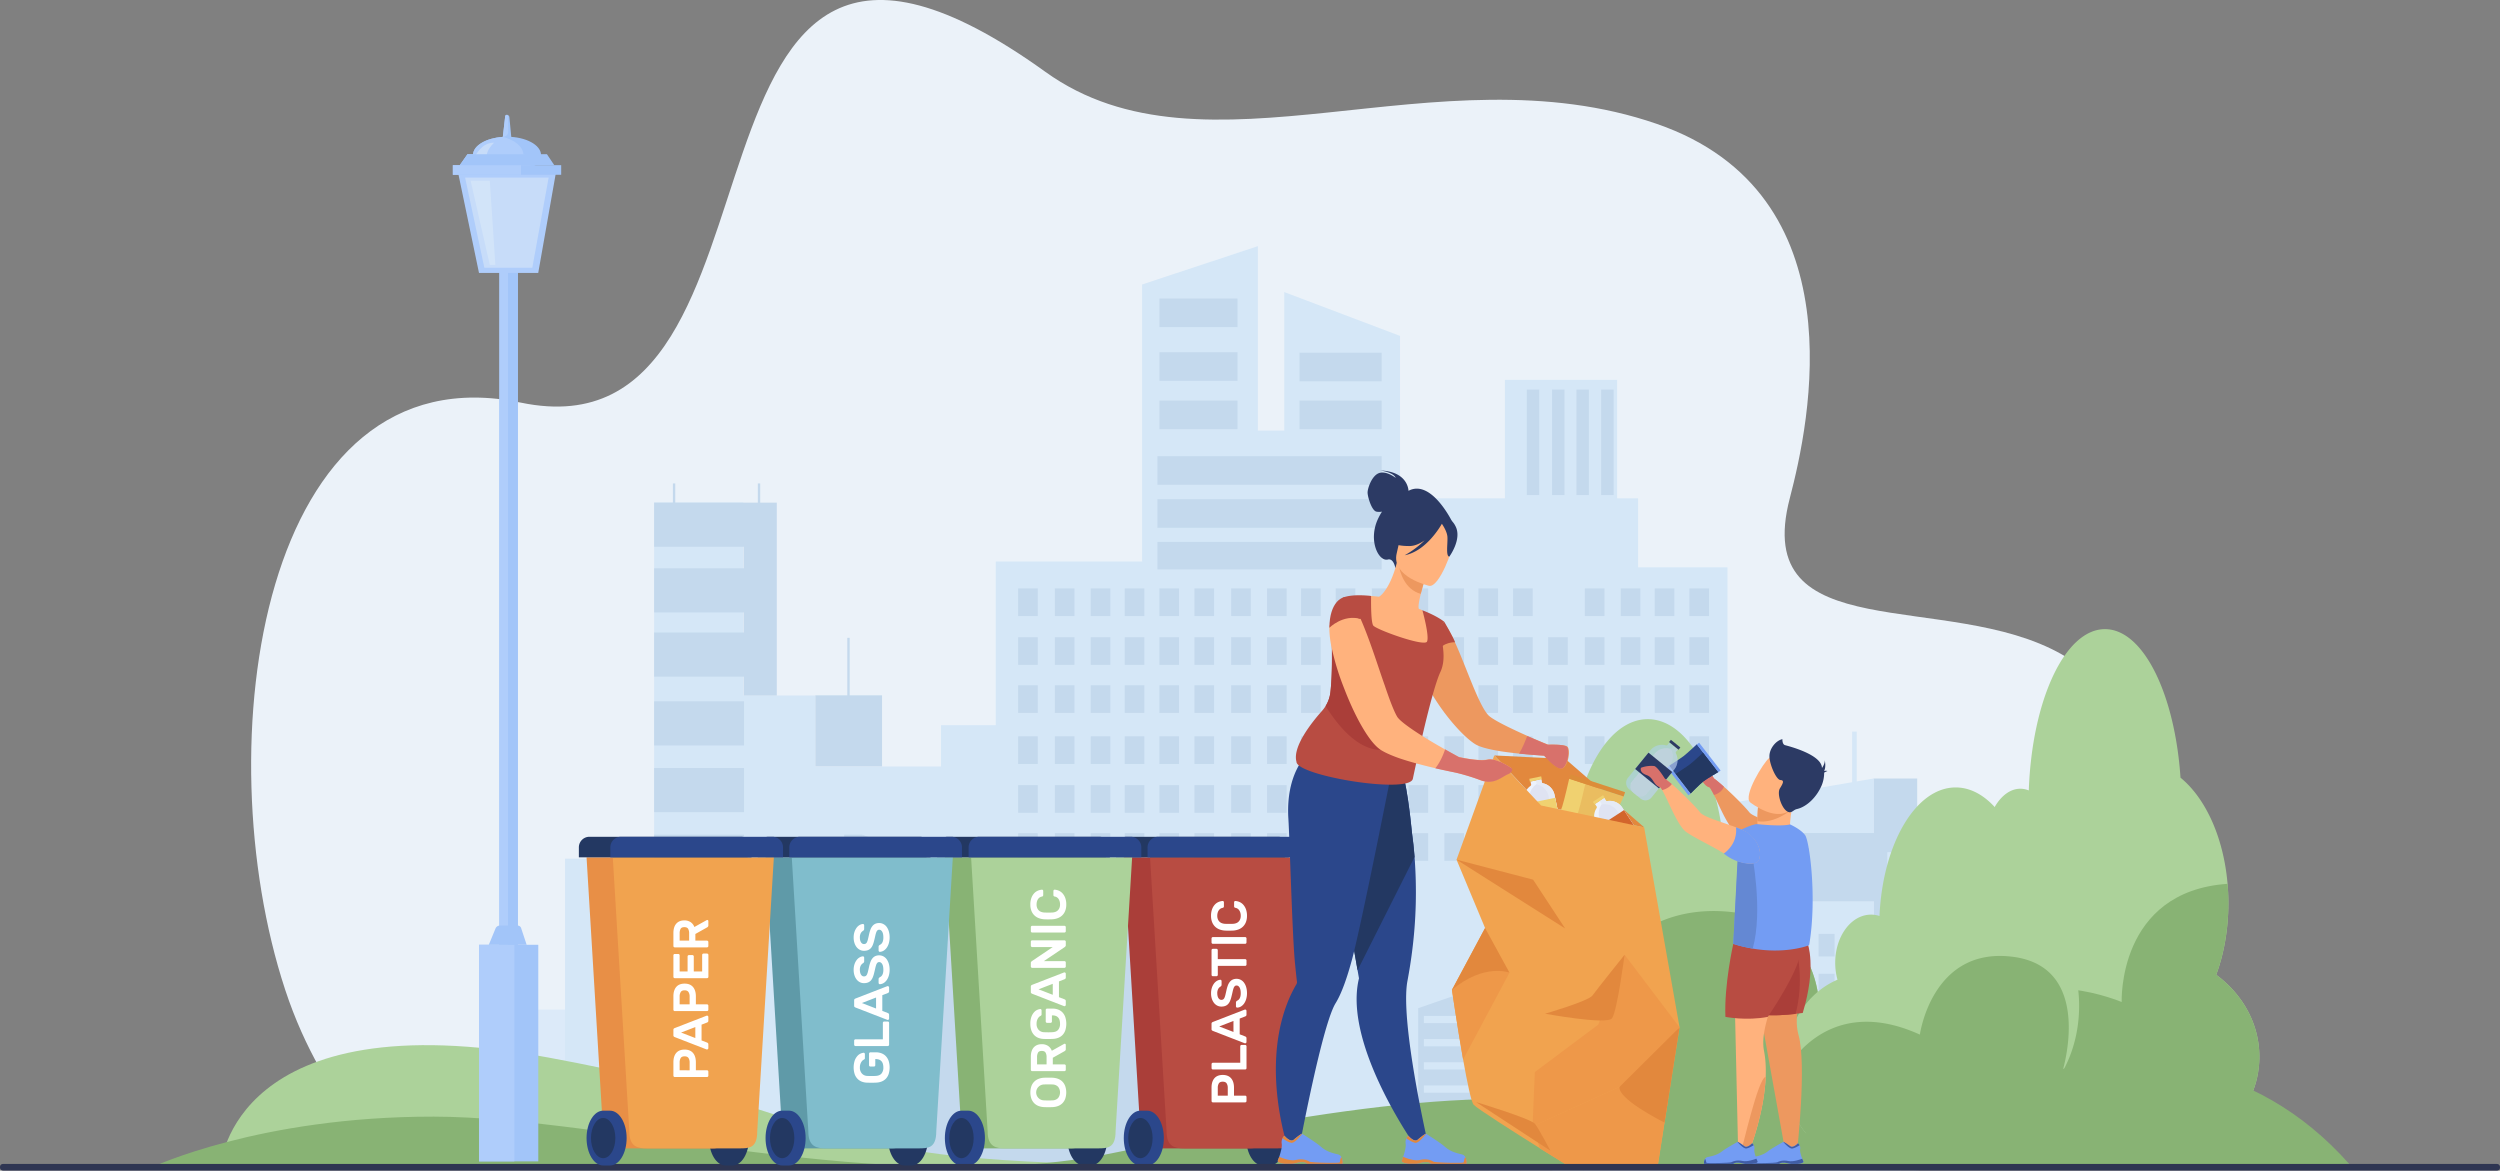 <svg xmlns="http://www.w3.org/2000/svg" viewBox="0 0 2859.06 1338.7"><rect x="0" y="0" width="2859.06" height="1338.7" fill="#808080" stroke="none"/><defs><style>.cls-1{fill:#ebf2f9;}.cls-2{fill:#dceaf9;}.cls-3{fill:#d5e7f7;}.cls-4{fill:#c4d9ed;}.cls-5{fill:#adc9e0;}.cls-6{fill:#acd29a;}.cls-7{fill:#88b374;}.cls-8{fill:#a2c5f9;}.cls-9{fill:#afcdfb;}.cls-10{fill:#c7dcf9;}.cls-11{fill:#d2e4f9;}.cls-12{fill:#233862;}.cls-13{fill:#aa3e39;}.cls-14{fill:#b84c42;}.cls-15{fill:#2b478b;}.cls-16{fill:#fff;}.cls-17{fill:#ed985f;}.cls-18{fill:#ffb27d;}.cls-19{fill:#2c3a64;}.cls-20{fill:#739cf3;}.cls-21{fill:#415da5;}.cls-22{fill:#6488d3;}.cls-23{fill:#d8716b;}.cls-24{fill:#aed3ff;opacity:0.5;}.cls-25{fill:#ced4ea;}.cls-25,.cls-28{opacity:0.3;}.cls-26{fill:#e2883d;}.cls-27{fill:#f0d170;}.cls-28,.cls-29{fill:#dc8d39;}.cls-30{fill:#ecf2fd;}.cls-31{fill:#e5eaf5;}.cls-32{fill:#d3652c;}.cls-33{fill:#f1a34f;}.cls-34{fill:#ee9849;}.cls-35{fill:#2e3552;}.cls-36{fill:#5f9aa8;}.cls-37{fill:#80bdcc;}.cls-38{fill:#e88f46;}</style></defs><title>dd</title><g id="Layer_2" data-name="Layer 2"><g id="Layer_1-2" data-name="Layer 1"><path class="cls-1" d="M595.6,460.44c337.87,70.5,139.77-709.16,600-378.22,183,131.61,446.6-27.65,699,59.4,231.8,79.94,174.7,342.26,152.27,428.09-45.3,173.37,180.34,104.23,311.12,178.71,205.16,116.85,25.2,587.92-168.61,589.88s-1733.78-3.91-1733.78-3.91-84.58-66.17-129.49-202.55C234.09,852.26,298.1,398.36,595.6,460.44Z"/><rect class="cls-2" x="583.65" y="1154.6" width="87.54" height="180.39"/><polygon class="cls-3" points="1873.33 648.78 1873.33 569.94 1849.39 569.94 1849.39 434.39 1721.08 434.39 1721.08 569.94 1601.11 569.94 1601.11 384.14 1468.73 334.03 1468.73 492.45 1438.54 492.45 1438.54 281.48 1306.16 325.35 1306.16 642.22 1138.74 642.22 1138.74 829.39 1076.18 829.39 1076.18 876.54 932.49 876.54 932.49 795.35 849.99 795.35 849.99 574.72 748.08 574.72 748.08 981.99 646.17 981.99 646.17 1336.39 748.08 1336.39 835.43 1336.39 849.99 1336.39 932.49 1336.39 979.12 1336.39 1053.81 1336.39 1076.18 1336.39 1138.74 1336.39 1197.5 1336.39 1306.16 1336.39 1339.44 1336.39 1405.64 1336.39 1438.54 1336.39 1468.73 1336.39 1538.03 1336.39 1585.2 1336.39 1601.11 1336.39 1721.08 1336.39 1847.25 1336.39 1849.39 1336.39 1873.33 1336.39 1975.57 1336.39 1975.57 648.78 1873.33 648.78"/><rect class="cls-4" x="1325.94" y="341.4" width="89.3" height="32.7"/><rect class="cls-4" x="1325.94" y="402.83" width="89.3" height="32.7"/><rect class="cls-4" x="1325.94" y="458.11" width="89.3" height="32.7"/><rect class="cls-4" x="748.08" y="723.36" width="103.8" height="50.48"/><rect class="cls-4" x="748.08" y="878.31" width="102.81" height="50.48"/><rect class="cls-4" x="748.08" y="954.56" width="102.81" height="50.48"/><rect class="cls-4" x="746.41" y="1034.34" width="102.81" height="50.48"/><rect class="cls-4" x="746.41" y="1112.47" width="102.81" height="50.48"/><rect class="cls-4" x="746.41" y="1192.25" width="102.81" height="50.48"/><rect class="cls-4" x="1486.16" y="458.11" width="93.93" height="32.7"/><rect class="cls-4" x="1486.16" y="403.33" width="93.93" height="32.7"/><rect class="cls-4" x="1323.67" y="521.7" width="256.42" height="32.7"/><rect class="cls-4" x="1323.67" y="570.87" width="256.42" height="32.7"/><rect class="cls-4" x="1323.67" y="619.71" width="256.42" height="31.45"/><rect class="cls-4" x="748.08" y="802.05" width="102.81" height="50.48"/><rect class="cls-4" x="1164.37" y="672.9" width="22.44" height="31.63"/><rect class="cls-4" x="1206.34" y="672.9" width="22.44" height="31.63"/><rect class="cls-4" x="1247.37" y="672.9" width="22.44" height="31.63"/><rect class="cls-4" x="1286.27" y="672.9" width="22.44" height="31.63"/><rect class="cls-4" x="1325.91" y="672.9" width="22.44" height="31.63"/><rect class="cls-4" x="1366.01" y="672.9" width="22.44" height="31.63"/><rect class="cls-4" x="1407.98" y="672.9" width="22.44" height="31.63"/><rect class="cls-4" x="1449.01" y="672.9" width="22.44" height="31.63"/><rect class="cls-4" x="1487.91" y="672.9" width="22.44" height="31.63"/><rect class="cls-4" x="1527.55" y="672.9" width="22.44" height="31.63"/><rect class="cls-4" x="1568.87" y="672.9" width="22.44" height="31.63"/><rect class="cls-4" x="1610.83" y="672.9" width="22.44" height="31.63"/><rect class="cls-4" x="1651.86" y="672.9" width="22.44" height="31.63"/><rect class="cls-4" x="1690.76" y="672.9" width="22.44" height="31.63"/><rect class="cls-4" x="1730.41" y="672.9" width="22.44" height="31.63"/><rect class="cls-4" x="1812.48" y="672.9" width="22.44" height="31.63"/><rect class="cls-4" x="1853.5" y="672.9" width="22.44" height="31.63"/><rect class="cls-4" x="1892.4" y="672.9" width="22.44" height="31.63"/><rect class="cls-4" x="1932.05" y="672.9" width="22.44" height="31.63"/><rect class="cls-4" x="1164.37" y="728.72" width="22.44" height="31.63"/><rect class="cls-4" x="1206.34" y="728.72" width="22.44" height="31.63"/><rect class="cls-4" x="1247.37" y="728.72" width="22.44" height="31.63"/><rect class="cls-4" x="1286.27" y="728.72" width="22.44" height="31.63"/><rect class="cls-4" x="1325.91" y="728.72" width="22.44" height="31.63"/><rect class="cls-4" x="1366.01" y="728.72" width="22.44" height="31.63"/><rect class="cls-4" x="1407.98" y="728.72" width="22.44" height="31.63"/><rect class="cls-4" x="1449.01" y="728.72" width="22.44" height="31.63"/><rect class="cls-4" x="1487.91" y="728.72" width="22.44" height="31.63"/><rect class="cls-4" x="1527.55" y="728.72" width="22.44" height="31.63"/><rect class="cls-4" x="1568.87" y="728.72" width="22.44" height="31.63"/><rect class="cls-4" x="1610.83" y="728.72" width="22.44" height="31.63"/><rect class="cls-4" x="1651.86" y="728.72" width="22.44" height="31.63"/><rect class="cls-4" x="1690.76" y="728.72" width="22.44" height="31.63"/><rect class="cls-4" x="1730.41" y="728.72" width="22.44" height="31.63"/><rect class="cls-4" x="1770.51" y="728.72" width="22.44" height="31.63"/><rect class="cls-4" x="1812.48" y="728.72" width="22.44" height="31.63"/><rect class="cls-4" x="1853.5" y="728.72" width="22.44" height="31.63"/><rect class="cls-4" x="1892.4" y="728.72" width="22.44" height="31.63"/><rect class="cls-4" x="1932.05" y="728.72" width="22.44" height="31.63"/><rect class="cls-4" x="1164.37" y="783.68" width="22.44" height="31.63"/><rect class="cls-4" x="1206.34" y="783.68" width="22.44" height="31.63"/><rect class="cls-4" x="1247.37" y="783.68" width="22.44" height="31.63"/><rect class="cls-4" x="1286.27" y="783.68" width="22.44" height="31.63"/><rect class="cls-4" x="1325.91" y="783.68" width="22.44" height="31.63"/><rect class="cls-4" x="1366.01" y="783.68" width="22.44" height="31.63"/><rect class="cls-4" x="1407.98" y="783.68" width="22.44" height="31.63"/><rect class="cls-4" x="1449.01" y="783.68" width="22.44" height="31.63"/><rect class="cls-4" x="1487.91" y="783.68" width="22.44" height="31.63"/><rect class="cls-4" x="1527.55" y="783.68" width="22.44" height="31.63"/><rect class="cls-4" x="1568.87" y="783.68" width="22.44" height="31.63"/><rect class="cls-4" x="1610.83" y="783.68" width="22.44" height="31.63"/><rect class="cls-4" x="1651.86" y="783.68" width="22.44" height="31.63"/><rect class="cls-4" x="1690.76" y="783.68" width="22.44" height="31.63"/><rect class="cls-4" x="1730.41" y="783.68" width="22.44" height="31.63"/><rect class="cls-4" x="1770.51" y="783.68" width="22.44" height="31.63"/><rect class="cls-4" x="1812.48" y="783.68" width="22.44" height="31.63"/><rect class="cls-4" x="1853.5" y="783.68" width="22.44" height="31.63"/><rect class="cls-4" x="1892.4" y="783.68" width="22.44" height="31.63"/><rect class="cls-4" x="1932.05" y="783.68" width="22.44" height="31.63"/><rect class="cls-4" x="1164.37" y="842.08" width="22.44" height="31.63"/><rect class="cls-4" x="1206.34" y="842.08" width="22.44" height="31.63"/><rect class="cls-4" x="1247.37" y="842.08" width="22.44" height="31.63"/><rect class="cls-4" x="1286.27" y="842.08" width="22.44" height="31.63"/><rect class="cls-4" x="1325.91" y="842.08" width="22.44" height="31.63"/><rect class="cls-4" x="1366.01" y="842.08" width="22.44" height="31.63"/><rect class="cls-4" x="1407.98" y="842.08" width="22.44" height="31.63"/><rect class="cls-4" x="1449.01" y="842.08" width="22.44" height="31.63"/><rect class="cls-4" x="1487.91" y="842.08" width="22.44" height="31.63"/><rect class="cls-4" x="1527.55" y="842.08" width="22.44" height="31.63"/><rect class="cls-4" x="1568.87" y="842.08" width="22.44" height="31.63"/><rect class="cls-4" x="1610.83" y="842.08" width="22.44" height="31.63"/><rect class="cls-4" x="1651.86" y="842.08" width="22.44" height="31.63"/><rect class="cls-4" x="1690.76" y="842.08" width="22.44" height="31.63"/><rect class="cls-4" x="1730.41" y="842.08" width="22.44" height="31.63"/><rect class="cls-4" x="1770.51" y="842.08" width="22.44" height="31.63"/><rect class="cls-4" x="1812.48" y="842.08" width="22.44" height="31.63"/><rect class="cls-4" x="1853.5" y="842.08" width="22.44" height="31.63"/><rect class="cls-4" x="1892.4" y="842.08" width="22.44" height="31.63"/><rect class="cls-4" x="1932.05" y="842.08" width="22.44" height="31.63"/><rect class="cls-4" x="1164.37" y="897.9" width="22.44" height="31.63"/><rect class="cls-4" x="1206.34" y="897.9" width="22.44" height="31.63"/><rect class="cls-4" x="1247.37" y="897.9" width="22.44" height="31.63"/><rect class="cls-4" x="1286.27" y="897.9" width="22.44" height="31.63"/><rect class="cls-4" x="1325.91" y="897.9" width="22.44" height="31.63"/><rect class="cls-4" x="1366.01" y="897.9" width="22.44" height="31.63"/><rect class="cls-4" x="1407.98" y="897.9" width="22.44" height="31.63"/><rect class="cls-4" x="1449.01" y="897.9" width="22.44" height="31.63"/><rect class="cls-4" x="1487.91" y="897.9" width="22.44" height="31.63"/><rect class="cls-4" x="1527.55" y="897.9" width="22.44" height="31.63"/><rect class="cls-4" x="1568.87" y="897.9" width="22.44" height="31.63"/><rect class="cls-4" x="1610.83" y="897.9" width="22.44" height="31.63"/><rect class="cls-4" x="1651.86" y="897.9" width="22.44" height="31.63"/><rect class="cls-4" x="1690.76" y="897.9" width="22.44" height="31.63"/><rect class="cls-4" x="1730.41" y="897.9" width="22.44" height="31.63"/><rect class="cls-4" x="1770.51" y="897.9" width="22.44" height="31.63"/><rect class="cls-4" x="1812.48" y="897.9" width="22.44" height="31.63"/><rect class="cls-4" x="1892.4" y="897.9" width="22.44" height="31.63"/><rect class="cls-4" x="1853.5" y="897.9" width="22.44" height="31.63"/><rect class="cls-4" x="1932.05" y="897.9" width="22.44" height="31.63"/><rect class="cls-4" x="1164.37" y="952.86" width="22.44" height="31.63"/><rect class="cls-4" x="1206.34" y="952.86" width="22.44" height="31.63"/><rect class="cls-4" x="1247.37" y="952.86" width="22.44" height="31.63"/><rect class="cls-4" x="1286.27" y="952.86" width="22.44" height="31.63"/><rect class="cls-4" x="1325.91" y="952.86" width="22.44" height="31.63"/><rect class="cls-4" x="1366.01" y="952.86" width="22.44" height="31.63"/><rect class="cls-4" x="1407.98" y="952.86" width="22.44" height="31.63"/><rect class="cls-4" x="1449.01" y="952.86" width="22.44" height="31.63"/><rect class="cls-4" x="1487.91" y="952.86" width="22.44" height="31.63"/><rect class="cls-4" x="1527.55" y="952.86" width="22.44" height="31.63"/><rect class="cls-4" x="1568.87" y="952.86" width="22.44" height="31.63"/><rect class="cls-4" x="1610.83" y="952.86" width="22.44" height="31.63"/><rect class="cls-4" x="1651.86" y="952.86" width="22.44" height="31.63"/><rect class="cls-4" x="1690.76" y="952.86" width="22.44" height="31.63"/><rect class="cls-4" x="1730.41" y="952.86" width="22.44" height="31.63"/><rect class="cls-4" x="1770.51" y="952.86" width="22.44" height="31.63"/><rect class="cls-4" x="1812.48" y="952.86" width="22.44" height="31.63"/><rect class="cls-4" x="1892.4" y="952.86" width="22.44" height="31.63"/><rect class="cls-4" x="1932.05" y="952.86" width="22.44" height="31.63"/><rect class="cls-4" x="2142.62" y="890.33" width="49.93" height="337.76"/><rect class="cls-5" x="2089.02" y="1095.69" width="53.6" height="234.61"/><polygon class="cls-4" points="969 795.2 969 729.41 971.7 729.41 971.7 795.2 1008.73 795.2 1008.73 876.4 932.48 876.4 932.48 795.2 969 795.2"/><polygon class="cls-4" points="748.08 625.29 748.08 574.81 769.54 574.81 769.54 552.85 772.24 552.85 772.24 574.81 850.45 574.81 851.88 574.81 866.68 574.81 866.68 552.85 869.38 552.85 869.38 574.81 888.36 574.81 888.36 795.42 850.45 795.42 850.45 700.37 748.08 700.37 748.08 649.89 850.45 649.89 850.45 625.29 748.08 625.29"/><polygon class="cls-3" points="1856.34 939.49 1856.34 1224.22 2142.61 1224.22 2142.61 890.33 1856.34 939.49"/><rect class="cls-3" x="1856.33" y="1094.8" width="357.14" height="240.19"/><rect class="cls-4" x="1856.33" y="952.66" width="357.14" height="78.06"/><rect class="cls-4" x="1880.65" y="1159.93" width="18.34" height="25.85"/><rect class="cls-4" x="1914.95" y="1159.93" width="18.34" height="25.85"/><rect class="cls-4" x="1948.48" y="1159.93" width="18.34" height="25.85"/><rect class="cls-4" x="1980.28" y="1159.93" width="18.34" height="25.85"/><rect class="cls-4" x="2012.68" y="1159.93" width="18.34" height="25.85"/><rect class="cls-4" x="2045.46" y="1159.93" width="18.34" height="25.85"/><rect class="cls-4" x="2079.76" y="1159.93" width="18.34" height="25.85"/><rect class="cls-4" x="2113.29" y="1159.93" width="18.34" height="25.85"/><rect class="cls-4" x="2145.08" y="1159.93" width="18.34" height="25.85"/><rect class="cls-4" x="2177.49" y="1159.93" width="18.34" height="25.85"/><rect class="cls-4" x="1880.65" y="1205.55" width="18.34" height="25.85"/><rect class="cls-4" x="1914.95" y="1205.55" width="18.34" height="25.85"/><rect class="cls-4" x="1948.48" y="1205.55" width="18.34" height="25.85"/><rect class="cls-4" x="1980.28" y="1205.55" width="18.34" height="25.85"/><rect class="cls-4" x="2012.68" y="1205.55" width="18.34" height="25.85"/><rect class="cls-4" x="2045.46" y="1205.55" width="18.34" height="25.85"/><rect class="cls-4" x="2079.76" y="1205.55" width="18.34" height="25.85"/><rect class="cls-4" x="2113.29" y="1205.55" width="18.34" height="25.85"/><rect class="cls-4" x="2145.08" y="1205.55" width="18.34" height="25.85"/><rect class="cls-4" x="2177.49" y="1205.55" width="18.34" height="25.85"/><rect class="cls-4" x="1880.65" y="1068" width="18.34" height="25.85"/><rect class="cls-4" x="1914.95" y="1068" width="18.34" height="25.85"/><rect class="cls-4" x="1948.48" y="1068" width="18.34" height="25.85"/><rect class="cls-4" x="1980.28" y="1068" width="18.34" height="25.85"/><rect class="cls-4" x="2012.68" y="1068" width="18.34" height="25.85"/><rect class="cls-4" x="2045.46" y="1068" width="18.34" height="25.85"/><rect class="cls-4" x="2079.76" y="1068" width="18.34" height="25.85"/><rect class="cls-4" x="2113.29" y="1068" width="18.34" height="25.85"/><rect class="cls-4" x="1880.65" y="1113.62" width="18.34" height="25.85"/><rect class="cls-4" x="1914.95" y="1113.62" width="18.34" height="25.85"/><rect class="cls-4" x="1948.48" y="1113.62" width="18.34" height="25.85"/><rect class="cls-4" x="1980.28" y="1113.62" width="18.34" height="25.85"/><rect class="cls-4" x="2012.68" y="1113.62" width="18.34" height="25.85"/><rect class="cls-4" x="2045.46" y="1113.62" width="18.34" height="25.85"/><rect class="cls-4" x="2079.76" y="1113.62" width="18.34" height="25.85"/><rect class="cls-4" x="2113.29" y="1113.62" width="18.34" height="25.85"/><rect class="cls-4" x="2145.08" y="1113.62" width="18.34" height="25.85"/><rect class="cls-4" x="2177.49" y="1113.62" width="18.34" height="25.85"/><rect class="cls-4" x="1880.65" y="1250.47" width="18.34" height="25.85"/><rect class="cls-4" x="1914.95" y="1250.47" width="18.34" height="25.85"/><rect class="cls-4" x="1948.48" y="1250.47" width="18.34" height="25.85"/><rect class="cls-4" x="1980.28" y="1250.47" width="18.34" height="25.85"/><rect class="cls-4" x="2012.68" y="1250.47" width="18.34" height="25.85"/><rect class="cls-4" x="2045.46" y="1250.47" width="18.34" height="25.85"/><rect class="cls-4" x="2079.76" y="1250.47" width="18.34" height="25.85"/><rect class="cls-4" x="2113.29" y="1250.47" width="18.34" height="25.85"/><rect class="cls-4" x="2145.08" y="1250.47" width="18.34" height="25.85"/><rect class="cls-4" x="2177.49" y="1250.47" width="18.34" height="25.85"/><rect class="cls-4" x="1880.65" y="1290.47" width="18.34" height="25.85"/><rect class="cls-4" x="1914.95" y="1290.47" width="18.34" height="25.85"/><rect class="cls-4" x="1948.48" y="1290.47" width="18.34" height="25.85"/><rect class="cls-4" x="1980.28" y="1290.47" width="18.34" height="25.85"/><rect class="cls-4" x="2012.68" y="1290.47" width="18.34" height="25.85"/><rect class="cls-4" x="2045.46" y="1290.47" width="18.34" height="25.85"/><rect class="cls-4" x="2079.76" y="1290.47" width="18.34" height="25.85"/><rect class="cls-4" x="2113.29" y="1290.47" width="18.34" height="25.85"/><rect class="cls-4" x="2145.08" y="1290.47" width="18.34" height="25.85"/><rect class="cls-4" x="2177.49" y="1290.47" width="18.34" height="25.85"/><rect class="cls-3" x="2118.13" y="836.71" width="5.29" height="67.7"/><rect class="cls-3" x="1883.58" y="974.59" width="15.41" height="26.67"/><rect class="cls-3" x="2036.6" y="974.59" width="15.41" height="26.67"/><rect class="cls-3" x="2158.33" y="974.59" width="15.41" height="26.67"/><rect class="cls-4" x="916.23" y="1034.34" width="513.97" height="300.65" transform="translate(2346.43 2369.33) rotate(180)"/><polygon class="cls-4" points="1093.29 1048.07 986.04 1048.07 986.04 954.56 1093.29 995.63 1093.29 1048.07"/><polygon class="cls-4" points="1621.89 1334.99 1867.34 1334.99 1867.34 1068 1621.89 1152.97 1621.89 1334.99"/><rect class="cls-3" x="1628.38" y="1161.81" width="232.48" height="8.25" transform="translate(3489.23 2331.86) rotate(180)"/><rect class="cls-3" x="1628.38" y="1188.32" width="232.48" height="8.25" transform="translate(3489.23 2384.9) rotate(180)"/><rect class="cls-3" x="1628.38" y="1214.84" width="232.48" height="8.25" transform="translate(3489.23 2437.94) rotate(180)"/><rect class="cls-3" x="1628.38" y="1241.36" width="232.48" height="8.25" transform="translate(3489.23 2490.97) rotate(180)"/><rect class="cls-3" x="1628.38" y="1267.88" width="232.48" height="8.25" transform="translate(3489.23 2544.01) rotate(180)"/><rect class="cls-3" x="1628.38" y="1294.4" width="232.48" height="8.25" transform="translate(3489.23 2597.05) rotate(180)"/><rect class="cls-4" x="965.42" y="954.56" width="20.63" height="79.78" transform="translate(1951.46 1988.91) rotate(180)"/><rect class="cls-4" x="1831.16" y="445.52" width="14.22" height="120.66" transform="translate(3676.54 1011.69) rotate(180)"/><rect class="cls-4" x="1802.87" y="445.52" width="14.22" height="120.66" transform="translate(3619.97 1011.69) rotate(180)"/><rect class="cls-4" x="1774.97" y="445.52" width="14.22" height="120.66" transform="translate(3564.16 1011.69) rotate(180)"/><rect class="cls-4" x="1746.09" y="445.52" width="14.22" height="120.66" transform="translate(3506.4 1011.69) rotate(180)"/><path class="cls-6" d="M2019.56,1051.83a77.8,77.8,0,0,0,2.61-20.19c0-31.73-18.37-57.44-41-57.44a29.92,29.92,0,0,0-9.65,1.61c-3.68-85.87-41.28-153.37-87.13-153.37-43.67,0-79.85,61.23-86.38,141.24-32.49,22.06-54.75,67.23-54.75,119.36a168.76,168.76,0,0,0,13.88,68.07c-30.15,18.58-49.35,46.59-49.35,77.92,0,55.93,61.14,101.26,136.56,101.26,56.45,0,104.9-25.4,125.69-61.63a78,78,0,0,0,17.87,2.09c51.33,0,92.93-50.52,92.93-112.83C2080.81,1109.12,2055.29,1067.56,2019.56,1051.83Z"/><path class="cls-7" d="M2019.56,1051.83s-90.41-35.2-159.33,26.83-116.86-35.8-93.86-81.25c-14.45,23.2-23.14,53.05-23.14,85.63a168.76,168.76,0,0,0,13.88,68.07c-30.15,18.58-49.35,46.59-49.35,77.92,0,55.93,61.14,101.26,136.56,101.26,42.34,0,85.17,5.26,112.72-7.4,22.8-10.47,48.11-14.22,72.8-9.78,14.17,2.54,26.37,4.59,28.8,4.59,51.32,0,22.17-97.47,22.17-159.78C2080.81,1109.12,2055.29,1067.56,2019.56,1051.83Z"/><path class="cls-6" d="M2272.14,995.39a112.27,112.27,0,0,1-2.61-24.29c0-38.15,18.37-69.09,41-69.09a25.6,25.6,0,0,1,9.64,1.94c3.69-103.27,41.29-184.45,87.13-184.45,43.67,0,79.86,73.64,86.38,169.87,32.49,26.53,54.76,80.85,54.76,143.56,0,29.89-5.07,57.88-13.89,81.86,30.15,22.34,49.35,56,49.35,93.72,0,67.26-61.14,121.78-136.55,121.78-56.46,0-104.9-30.55-125.7-74.13a64.94,64.94,0,0,1-17.87,2.52c-51.32,0-92.93-60.75-92.93-135.69C2210.89,1064.29,2236.42,1014.3,2272.14,995.39Z"/><path class="cls-7" d="M2534.59,1114.79c8.82-24,13.89-52,13.89-81.86,0-7.53-.33-14.92-.95-22.17-126.14,8.67-121.12,135.16-121.12,135.16s-104.34-44-139.12,17.95,34.4,92.29,34.4,92.29c20.8,43.58,69.24,74.13,125.7,74.13,75.41,0,136.55-54.52,136.55-121.78C2583.94,1170.82,2564.74,1137.13,2534.59,1114.79Z"/><path class="cls-6" d="M2322.94,1035.93c-6.52-76.71-42.71-135.4-86.38-135.4-45.84,0-83.44,64.7-87.13,147a31.27,31.27,0,0,0-9.64-1.54c-22.67,0-41,24.65-41,55.06a72.09,72.09,0,0,0,2.61,19.36c-35.72,15.08-61.25,54.92-61.25,101.71,0,59.73,41.61,108.15,92.93,108.15,41.17,0,76.08-31.15,88.28-74.3,16.08,14.23,35.57,22.57,56.57,22.57,55.12,0,99.81-57.4,99.81-128.21C2377.7,1100.37,2355.43,1057.08,2322.94,1035.93Z"/><path class="cls-7" d="M2302.67,1094.31c-93.2-12.56-107.05,88.89-107.05,88.89-110.41-50.24-155.39,44.44-155.39,44.44h0c2.46,57.18,43.07,102.65,92.81,102.65,25,0,47.68-11.48,64.38-30.16a71.22,71.22,0,0,1,66.07-22.9,78.16,78.16,0,0,0,14.4,1.33c33.12,0,62.47-20.73,80.62-52.63C2359.13,1223.92,2395.08,1106.76,2302.67,1094.31Z"/><path class="cls-6" d="M626.91,1209.38C266.85,1143,252.57,1332.17,252.57,1332.17H1352.24C897.58,1332.56,987,1275.76,626.91,1209.38Z"/><path class="cls-7" d="M2305.82,1236.67c-81.27,27.61-228.53,91-400.38,42.8s-378.38-12.64-634,39.44S695.84,1277.25,496,1277s-322.85,58.18-322.85,58.18l2513.91-3.59C2578,1208.41,2430.82,1194.2,2305.82,1236.67Z"/><path class="cls-8" d="M585.34,163.2h-11l.1-.86L577.74,133a1.88,1.88,0,0,1,1.86-1.66,2.07,2.07,0,0,1,.35,0,2.93,2.93,0,0,1,2.59,2.63Z"/><path class="cls-9" d="M575.38,156.55H575L577.74,133a1.88,1.88,0,0,1,1.86-1.66,2.07,2.07,0,0,1,.35,0,1.93,1.93,0,0,1,.3.27,2.94,2.94,0,0,1,.78,2l.16,16.93A6,6,0,0,1,575.38,156.55Z"/><rect class="cls-8" x="571.1" y="293.7" width="21.27" height="936.18"/><rect class="cls-9" x="571.1" y="293.7" width="9.82" height="936.18"/><rect class="cls-8" x="547.86" y="1080.48" width="67.74" height="247.7"/><rect class="cls-9" x="547.86" y="1080.48" width="40.38" height="247.7"/><path class="cls-8" d="M618.76,177.33c0,11.57-17.43,20.94-38.93,20.94-1.64,0-3.26-.05-4.85-.16-19.21-1.28-34.08-10.1-34.08-20.78s14.87-19.49,34.08-20.77c1.59-.11,3.21-.17,4.85-.17C601.33,156.39,618.76,165.77,618.76,177.33Z"/><polygon class="cls-9" points="615.53 312.16 547.79 312.16 523.9 197.53 635.75 197.53 615.53 312.16"/><rect class="cls-8" x="517.86" y="188.89" width="123.93" height="11"/><path class="cls-8" d="M559,1080.48h43.29l-6.34-19.15a4.14,4.14,0,0,0-3.95-2.84H571.69a5.42,5.42,0,0,0-5,3.35Z"/><path class="cls-9" d="M598.85,176.32h-.29c-.67-8.88-10.19-16.44-23.58-19.76-18.6,1.24-33.14,9.54-34,19.76h-6.31l-8.85,12.57h-7.92v11h77.91v-11h11.48Z"/><polygon class="cls-10" points="531.91 203.12 627.43 203.12 608.78 306.15 553.92 306.15 531.91 203.12"/><path class="cls-10" d="M543.47,178.56s7.28-15.84,21.65-15.36c0,0-9.14,8.11-8.3,15.36S543.47,178.56,543.47,178.56Z"/><polygon class="cls-8" points="633.88 188.89 525.78 188.89 534.63 176.32 625.47 176.32 633.88 188.89"/><polygon class="cls-11" points="538.25 206.71 560.14 206.71 566.52 302.93 560.14 302.93 538.25 206.71"/><path class="cls-12" d="M1452,1270.19h-7.82c-10.5,0-19,14-19,31.35s8.5,31.35,19,31.35H1452c10.5,0,19-14,19-31.35S1462.54,1270.19,1452,1270.19Z"/><path class="cls-13" d="M1429.89,1313.32H1324.71a20.59,20.59,0,0,1-20.57-19.46l-18.92-313.37h184.16l-18.93,313.37A20.59,20.59,0,0,1,1429.89,1313.32Z"/><path class="cls-14" d="M1459.89,1313.32H1354.71c-10.94,0-20.57-1.64-20.57-19.46l-18.92-313.37h184.16l-18.93,313.37C1480.45,1313.32,1470.82,1313.32,1459.89,1313.32Z"/><path class="cls-12" d="M1288.5,956.95h173.26a12.12,12.12,0,0,1,12.12,12.12v11.37a0,0,0,0,1,0,0h-197.5a0,0,0,0,1,0,0V969.07A12.12,12.12,0,0,1,1288.5,956.95Z"/><path class="cls-15" d="M1324.5,956.95h173.26a12.12,12.12,0,0,1,12.12,12.12v11.37a0,0,0,0,1,0,0h-197.5a0,0,0,0,1,0,0V969.07A12.12,12.12,0,0,1,1324.5,956.95Z"/><path class="cls-15" d="M1312,1270.19h-7.82c-10.5,0-19,14-19,31.35s8.5,31.35,19,31.35H1312c10.5,0,19-14,19-31.35S1322.54,1270.19,1312,1270.19Z"/><path class="cls-12" d="M1318.15,1301.54c0,12.7-6.24,23-13.93,23s-13.94-10.3-13.94-23,6.24-23,13.94-23S1318.15,1288.84,1318.15,1301.54Z"/><path class="cls-16" d="M1385.54,1243.89q0-6.92,3.25-10.73t9.54-3.83q6.29,0,9.59,3.83t3.31,10.73V1253H1424a1.55,1.55,0,0,1,1.54,1.54v4.62a1.57,1.57,0,0,1-1.54,1.55h-36.89a1.55,1.55,0,0,1-1.54-1.55Zm18.56,9.14v-8.85a9.27,9.27,0,0,0-1.29-5.2c-.85-1.29-2.35-1.94-4.48-1.94s-3.61.65-4.43,1.94a9.71,9.71,0,0,0-1.22,5.2V1253Z"/><path class="cls-16" d="M1418.37,1196.55a1.44,1.44,0,0,1,.46-1.08,1.46,1.46,0,0,1,1.08-.46H1424a1.57,1.57,0,0,1,1.54,1.54v25a1.55,1.55,0,0,1-1.54,1.54h-36.89a1.54,1.54,0,0,1-1.54-1.54v-4.62a1.54,1.54,0,0,1,1.54-1.54h31.29Z"/><path class="cls-16" d="M1385.54,1170.74a1.81,1.81,0,0,1,.48-1.37,4.28,4.28,0,0,1,1.46-.8l36.09-14a1.2,1.2,0,0,1,.4-.06,1.57,1.57,0,0,1,1.54,1.55v4.11a2.13,2.13,0,0,1-.49,1.6,2.77,2.77,0,0,1-.94.62l-6.34,2.46v18l6.34,2.46a2.67,2.67,0,0,1,.94.63,2.1,2.1,0,0,1,.49,1.6v4.11a1.57,1.57,0,0,1-1.54,1.54,1.2,1.2,0,0,1-.4-.06l-36.09-14a4.12,4.12,0,0,1-1.46-.8,1.8,1.8,0,0,1-.48-1.37Zm25.07-3.14-16.28,6.28,16.28,6.28Z"/><path class="cls-16" d="M1385,1136.14a20.37,20.37,0,0,1,1-6.74,17.11,17.11,0,0,1,2.57-4.86,11.32,11.32,0,0,1,3.4-2.94,8.91,8.91,0,0,1,3.51-1.11,1.28,1.28,0,0,1,1.12.43,1.64,1.64,0,0,1,.43,1.11v4a2.38,2.38,0,0,1-.38,1.46,3.8,3.8,0,0,1-1,.88,7.5,7.5,0,0,0-2.48,2.6,10.16,10.16,0,0,0-1.06,5.17,12.24,12.24,0,0,0,.32,2.82,8,8,0,0,0,.91,2.34,4.81,4.81,0,0,0,1.46,1.57,3.36,3.36,0,0,0,1.94.58,3.76,3.76,0,0,0,2.14-.55,4.29,4.29,0,0,0,1.43-1.82,18.56,18.56,0,0,0,1.11-3.4q.51-2.12,1.2-5.26a38.39,38.39,0,0,1,1.74-5.91,14,14,0,0,1,2.4-4,8.84,8.84,0,0,1,3.23-2.34,10.73,10.73,0,0,1,4.17-.77,10.16,10.16,0,0,1,4.76,1.14,10.93,10.93,0,0,1,3.77,3.25,16.54,16.54,0,0,1,2.49,5.2,24.29,24.29,0,0,1,.91,6.91,24,24,0,0,1-.77,6.11,17.81,17.81,0,0,1-2.23,5.17,12.27,12.27,0,0,1-3.51,3.62,9.22,9.22,0,0,1-4.57,1.55,1.29,1.29,0,0,1-1.11-.43,1.62,1.62,0,0,1-.43-1.12v-4a2.78,2.78,0,0,1,.34-1.49,2.68,2.68,0,0,1,1-.85,11.44,11.44,0,0,0,1.49-1,5.35,5.35,0,0,0,1.31-1.55,9.33,9.33,0,0,0,.94-2.42,14.85,14.85,0,0,0,.37-3.63,21,21,0,0,0-.25-3.31,9.91,9.91,0,0,0-.86-2.8,5.8,5.8,0,0,0-1.49-1.94,3.32,3.32,0,0,0-2.19-.74,2.76,2.76,0,0,0-2.06.8,6.42,6.42,0,0,0-1.37,2.42,35.6,35.6,0,0,0-1.09,4c-.34,1.6-.77,3.44-1.31,5.54a28.66,28.66,0,0,1-1.63,5,11.79,11.79,0,0,1-2.31,3.55,8.72,8.72,0,0,1-3.22,2.08,12.76,12.76,0,0,1-4.43.69A10.06,10.06,0,0,1,1392,1150a11.28,11.28,0,0,1-3.71-3.14,15.31,15.31,0,0,1-2.43-4.77A19.43,19.43,0,0,1,1385,1136.14Z"/><path class="cls-16" d="M1385.54,1086.63a1.54,1.54,0,0,1,1.54-1.54h4.05a1.55,1.55,0,0,1,1.55,1.54v10.28H1424a1.55,1.55,0,0,1,1.54,1.54v4.62a1.57,1.57,0,0,1-1.54,1.55h-31.29v10.27a1.57,1.57,0,0,1-1.55,1.55h-4.05a1.55,1.55,0,0,1-1.54-1.55Z"/><path class="cls-16" d="M1425.51,1077.83a1.47,1.47,0,0,1-.46,1.09,1.48,1.48,0,0,1-1.08.46h-36.89a1.52,1.52,0,0,1-1.09-.46,1.5,1.5,0,0,1-.45-1.09v-4.62a1.54,1.54,0,0,1,1.54-1.54H1424a1.55,1.55,0,0,1,1.54,1.54Z"/><path class="cls-16" d="M1412.83,1038.21a1.69,1.69,0,0,1-1.11-.6,1.71,1.71,0,0,1-.37-1.06v-4.63a1.63,1.63,0,0,1,.43-1.11,1.25,1.25,0,0,1,1.11-.43,14.9,14.9,0,0,1,4.68,1.17,12.36,12.36,0,0,1,4.23,3.06,16.2,16.2,0,0,1,3.08,5.19,21.38,21.38,0,0,1,1.2,7.6,19.25,19.25,0,0,1-1.17,7,14.75,14.75,0,0,1-3.25,5.13,14.56,14.56,0,0,1-5,3.29,20.53,20.53,0,0,1-6.34,1.4c-1.45.07-3,.11-4.8.11s-3.35,0-4.79-.11a20.46,20.46,0,0,1-6.34-1.4,14.56,14.56,0,0,1-5-3.29,14.75,14.75,0,0,1-3.25-5.13,19.25,19.25,0,0,1-1.17-7,21.38,21.38,0,0,1,1.2-7.6,15.84,15.84,0,0,1,3.08-5.19,12.24,12.24,0,0,1,4.25-3.06,15.2,15.2,0,0,1,4.66-1.17,1.26,1.26,0,0,1,1.11.43,1.63,1.63,0,0,1,.43,1.11v4.63a1.79,1.79,0,0,1-.37,1.08,1.57,1.57,0,0,1-1.12.63,6.33,6.33,0,0,0-2.22.8,6.69,6.69,0,0,0-1.94,1.72,8.49,8.49,0,0,0-1.4,2.74,12.48,12.48,0,0,0-.55,3.88,10,10,0,0,0,.69,3.88,8.16,8.16,0,0,0,1.83,2.77,7.63,7.63,0,0,0,2.74,1.71,11.77,11.77,0,0,0,3.37.72c1.44.08,3,.11,4.79.11s3.35,0,4.8-.11a11.62,11.62,0,0,0,3.4-.72,7.68,7.68,0,0,0,2.71-1.71,8.16,8.16,0,0,0,1.83-2.77,10.23,10.23,0,0,0,.68-3.88,12.49,12.49,0,0,0-.54-3.88,9.1,9.1,0,0,0-1.4-2.77,6.64,6.64,0,0,0-1.94-1.75A6.35,6.35,0,0,0,1412.83,1038.21Z"/><path class="cls-12" d="M1247.4,1270.19h-7.83c-10.5,0-19,14-19,31.35s8.5,31.35,19,31.35h7.83c10.49,0,19-14,19-31.35S1257.89,1270.19,1247.4,1270.19Z"/><path class="cls-7" d="M1225.24,1313.32H1120.06a20.6,20.6,0,0,1-20.57-19.46l-18.92-313.37h184.16l-18.93,313.37A20.59,20.59,0,0,1,1225.24,1313.32Z"/><path class="cls-6" d="M1255.24,1313.32H1150.06c-10.94,0-20.57-1.64-20.57-19.46l-18.92-313.37h184.16l-18.93,313.37C1275.8,1313.32,1266.17,1313.32,1255.24,1313.32Z"/><path class="cls-12" d="M1083.85,956.95h173.26a12.12,12.12,0,0,1,12.12,12.12v11.37a0,0,0,0,1,0,0h-197.5a0,0,0,0,1,0,0V969.07A12.12,12.12,0,0,1,1083.85,956.95Z"/><path class="cls-15" d="M1119.85,956.95h173.26a12.12,12.12,0,0,1,12.12,12.12v11.37a0,0,0,0,1,0,0h-197.5a0,0,0,0,1,0,0V969.07A12.12,12.12,0,0,1,1119.85,956.95Z"/><path class="cls-15" d="M1107.4,1270.19h-7.83c-10.5,0-19,14-19,31.35s8.5,31.35,19,31.35h7.83c10.49,0,19-14,19-31.35S1117.89,1270.19,1107.4,1270.19Z"/><ellipse class="cls-12" cx="1099.57" cy="1301.54" rx="13.94" ry="23"/><path class="cls-16" d="M1193.79,1266.11a20.46,20.46,0,0,1-6-1.23,13.8,13.8,0,0,1-4.91-3.11,14.87,14.87,0,0,1-3.32-5.14,22.51,22.51,0,0,1,0-14.56,14.21,14.21,0,0,1,3.31-5.14,14.38,14.38,0,0,1,4.91-3.14,19.11,19.11,0,0,1,6-1.26q1.1-.06,2.4-.09c.88,0,1.78,0,2.71,0s1.84,0,2.72,0,1.67,0,2.39.09a19.91,19.91,0,0,1,6,1.23,13.75,13.75,0,0,1,4.91,3.11,14.37,14.37,0,0,1,3.28,5.17,22.77,22.77,0,0,1,0,14.59,14.51,14.51,0,0,1-3.28,5.14,13.89,13.89,0,0,1-4.91,3.11,20.53,20.53,0,0,1-6,1.23l-2.39.08c-.88,0-1.78,0-2.72,0s-1.83,0-2.71,0Zm.29-25.87a9.08,9.08,0,0,0,0,18.16c1.44.07,3.05.11,4.82.11s3.38,0,4.83-.11a8.92,8.92,0,0,0,6.34-2.66,10.41,10.41,0,0,0,0-12.85,8.91,8.91,0,0,0-6.34-2.65q-2.18-.12-4.83-.12C1197.13,1240.12,1195.52,1240.16,1194.08,1240.24Z"/><path class="cls-16" d="M1178.89,1208.72q0-7.14,3.31-10.85t9.19-3.71a12.71,12.71,0,0,1,7.11,1.91,11.29,11.29,0,0,1,4.37,5.62l14.11-7.88a1.42,1.42,0,0,1,.62-.17,1.24,1.24,0,0,1,.89.37,1.22,1.22,0,0,1,.37.89v4.85a2.33,2.33,0,0,1-.54,1.69,4.07,4.07,0,0,1-1,.77l-13.31,7.48v7.59h13.31a1.48,1.48,0,0,1,1.08.46,1.46,1.46,0,0,1,.46,1.08v4.63a1.57,1.57,0,0,1-1.54,1.54h-36.89a1.55,1.55,0,0,1-1.54-1.54Zm18,8.56V1209a10.08,10.08,0,0,0-1.15-5.19c-.76-1.3-2.2-1.94-4.34-1.94s-3.55.64-4.28,1.94A10.66,10.66,0,0,0,1186,1209v8.28Z"/><path class="cls-16" d="M1193.68,1188.16a18.12,18.12,0,0,1-6.26-1.26,13.39,13.39,0,0,1-4.85-3.31,14.84,14.84,0,0,1-3.14-5.34,22.31,22.31,0,0,1-1.11-7.39,22.58,22.58,0,0,1,1.28-8.2,16.27,16.27,0,0,1,3.09-5.14,10.53,10.53,0,0,1,3.71-2.68,11.56,11.56,0,0,1,3.22-.88,1.28,1.28,0,0,1,1.12.42,1.68,1.68,0,0,1,.42,1.12v4.62a1.5,1.5,0,0,1-.31,1,2,2,0,0,1-.66.54q-.23.12-1,.6a6.55,6.55,0,0,0-1.6,1.55,10.42,10.42,0,0,0-1.49,2.76,12.11,12.11,0,0,0-.65,4.29,9.86,9.86,0,0,0,2.31,6.85,8.45,8.45,0,0,0,6.19,2.74c1.45.08,3,.12,4.66.12s3.21,0,4.65-.12c3.16-.11,5.45-1,6.88-2.74a10.34,10.34,0,0,0,2.14-6.85,15.71,15.71,0,0,0-.45-3.88,8.1,8.1,0,0,0-1.49-3.06,6.77,6.77,0,0,0-2.71-2,10.71,10.71,0,0,0-4.14-.71H1203v7a1.55,1.55,0,0,1-1.54,1.55h-4a1.55,1.55,0,0,1-1.54-1.55V1155a1.55,1.55,0,0,1,1.54-1.54h6.28a17.86,17.86,0,0,1,6.31,1.08,13.36,13.36,0,0,1,5,3.26,15,15,0,0,1,3.25,5.42,25.39,25.39,0,0,1,0,15.14,14.48,14.48,0,0,1-3.2,5.31,13.53,13.53,0,0,1-4.94,3.22,19.29,19.29,0,0,1-6.31,1.23q-1.08.06-2.4.09c-.87,0-1.77,0-2.68,0s-1.81,0-2.68,0S1194.4,1188.2,1193.68,1188.16Z"/><path class="cls-16" d="M1178.89,1128.26a1.8,1.8,0,0,1,.48-1.37,4.12,4.12,0,0,1,1.46-.8l36.09-14a1.2,1.2,0,0,1,.4-.06,1.57,1.57,0,0,1,1.54,1.54v4.11a2.14,2.14,0,0,1-.48,1.6,2.79,2.79,0,0,1-1,.63l-6.34,2.46v18l6.34,2.46a2.9,2.9,0,0,1,1,.62,2.17,2.17,0,0,1,.48,1.6v4.12a1.57,1.57,0,0,1-1.54,1.54,1.2,1.2,0,0,1-.4-.06l-36.09-14a4.12,4.12,0,0,1-1.46-.8,1.8,1.8,0,0,1-.48-1.37Zm25.07-3.14-16.28,6.28,16.28,6.28Z"/><path class="cls-16" d="M1218.86,1080.92a2,2,0,0,1-.51,1.49c-.35.34-.61.59-.8.74l-23.76,16h23.53a1.55,1.55,0,0,1,1.54,1.54v4.62a1.57,1.57,0,0,1-1.54,1.55h-36.89a1.55,1.55,0,0,1-1.54-1.55v-4a2,2,0,0,1,.51-1.49c.35-.34.61-.59.8-.74l23.76-16h-23.53a1.55,1.55,0,0,1-1.54-1.54v-4.63a1.55,1.55,0,0,1,1.54-1.54h36.89a1.57,1.57,0,0,1,1.54,1.54Z"/><path class="cls-16" d="M1218.86,1064.93a1.55,1.55,0,0,1-1.54,1.54h-36.89a1.54,1.54,0,0,1-1.54-1.54v-4.62a1.54,1.54,0,0,1,1.54-1.54h36.89a1.55,1.55,0,0,1,1.54,1.54Z"/><path class="cls-16" d="M1206.18,1025.3a1.61,1.61,0,0,1-1.11-.6,1.66,1.66,0,0,1-.37-1.05V1019a1.6,1.6,0,0,1,.43-1.11,1.25,1.25,0,0,1,1.11-.43,14.63,14.63,0,0,1,4.68,1.17,12.36,12.36,0,0,1,4.23,3.06,16,16,0,0,1,3.08,5.19,21.38,21.38,0,0,1,1.2,7.6,19.19,19.19,0,0,1-1.17,7,14.3,14.3,0,0,1-8.25,8.43,20.75,20.75,0,0,1-6.34,1.4c-1.45.07-3,.11-4.8.11s-3.35,0-4.79-.11a20.75,20.75,0,0,1-6.34-1.4,14.3,14.3,0,0,1-8.25-8.43,19.19,19.19,0,0,1-1.17-7,21.38,21.38,0,0,1,1.2-7.6,16,16,0,0,1,3.08-5.19,12.24,12.24,0,0,1,4.25-3.06,14.92,14.92,0,0,1,4.66-1.17,1.26,1.26,0,0,1,1.11.43,1.6,1.6,0,0,1,.43,1.11v4.63a1.79,1.79,0,0,1-.37,1.08,1.6,1.6,0,0,1-1.11.63,6.31,6.31,0,0,0-2.23.8,6.93,6.93,0,0,0-1.94,1.71,8.92,8.92,0,0,0-1.4,2.74,12.6,12.6,0,0,0-.54,3.89,10,10,0,0,0,.68,3.88,8.16,8.16,0,0,0,1.83,2.77,7.77,7.77,0,0,0,2.74,1.71,11.77,11.77,0,0,0,3.37.72c1.44.07,3,.11,4.79.11s3.35,0,4.8-.11a11.62,11.62,0,0,0,3.4-.72,7.82,7.82,0,0,0,2.71-1.71,8.16,8.16,0,0,0,1.83-2.77,10,10,0,0,0,.68-3.88,12.6,12.6,0,0,0-.54-3.89,9.34,9.34,0,0,0-1.4-2.77,6.75,6.75,0,0,0-1.94-1.74A6.31,6.31,0,0,0,1206.18,1025.3Z"/><path class="cls-17" d="M2067.66,983.39c-2.82,6.91-21.56,5-36-4.81s-35-18.74-46.68-26.9c-8.79-6-17.9-28.58-24.81-42.5a79.27,79.27,0,0,0-4.81-8.58c-8.48-2.51-8-11.3-15.81-14.13-9.31-3.24-6.49-8.48-6.49-8.48a33.55,33.55,0,0,1,14.86-2c2.94.42,8.8,8.9,12.25,14.24,3.24,2.41,7.12,5.65,11.3,9.42,11.31,10.05,24.08,23,29.21,29.41,6,7.43,44.59,15.6,55,24.18C2074.36,968.53,2067.66,983.39,2067.66,983.39Z"/><path class="cls-17" d="M2000.79,1089.71l40.5,224.81,14,.92s11-97.91,1.58-131.7,16.3-76.54,9.07-105.85S2000.79,1089.71,2000.79,1089.71Z"/><path class="cls-18" d="M2047.38,965.51,2012,959.76c-1.68-5.74-2.17-13.64-2.19-20.62,0-8.66.66-15.92.66-15.92l28.54-2.75,12.67-1.22C2044.74,932.52,2047.38,965.51,2047.38,965.51Z"/><path class="cls-17" d="M2048.43,926.22s-18.89,16.11-38.6,12.92c0-8.66.66-15.92.66-15.92l28.54-2.75Z"/><path class="cls-18" d="M2027.75,1145.08c-7.16,19.92-13.59,40.2-10.37,56.83a113.8,113.8,0,0,1,1.83,15.19c.26,4.76.28,9.59.08,14.45-1.57,39.19-16.5,79.14-18.81,85.1-.19.51-.3.77-.3.77l-12.41-1.32-5.34-235.89s56.69-22.9,59.85,7.13C2043.91,1102.86,2035.42,1123.76,2027.75,1145.08Z"/><path class="cls-14" d="M2061.64,1158.45s-3.62.53-9,1.11c-10.1,1.11-26.38,2.42-36.44.87-4.8-.73-7.48-8.65-8.75-19.29-2.8-23.57,1.39-60.46,5.19-62.1,5.54-2.37,54.5-.36,54.5-.36S2077.84,1105.12,2061.64,1158.45Z"/><path class="cls-13" d="M2053.43,1159.56c-10.1,1.11-26.38,2.42-36.44.87-4.8-.73-7.48-8.65-8.75-19.29l26.85-43.93,20.15-7.9S2063.33,1123,2053.43,1159.56Z"/><path class="cls-14" d="M1982.22,1079.43s-10.54,46.63-9,83.5c0,0,24,4.74,48.46,0,0,0,40.56-59,37.14-78S1992.5,1073.38,1982.22,1079.43Z"/><path class="cls-18" d="M2001.49,917.54s33,26.14,48.92,5.36,31-31.4,10.59-49-30.6-12.81-37.61-7.17S1993.32,910.21,2001.49,917.54Z"/><path class="cls-19" d="M2090,881.74a7.25,7.25,0,0,0-3.93,0v0c2.66-4.92.67-12.55.67-12.55.66,4.18-3.11,9.11-3.11,9.11-.22-15.51-38.57-25.1-42.11-26.09s-3.11-6.89-3.11-6.89c-7.31,1.48-15.07,10.83-14.85,19.93s7.76,26.58,12.64,26.83,2.66,4.18-.67,9.6,1,20.11,7,25.28c4.82,4.17,7.35.69,10.18-.85a8.49,8.49,0,0,1,2.23-.85c11.18-2.5,22.82-13.55,28.6-27.64a38.13,38.13,0,0,0,2.62-14A19.36,19.36,0,0,1,2090,881.74Z"/><path class="cls-17" d="M2019.29,1231.55c-1.57,39.19-16.5,79.14-18.81,85.1l-9.25-.55c1.19-1.58,19.36-83.37,28-84.55Z"/><path class="cls-20" d="M2056.13,1331h-7.83c-2.62-.36-4.56-1-7.25-1.34-4.09-.48-6,1-6.34,1.34,0,0-33.35,0-33.35,0-.84-1.06,0-3.44.77-5.24a4.62,4.62,0,0,1,3.12-2.52c3.53-.9,10.48-1.7,16.84-6.8,3.59-2.86,17.3-10.53,17.3-10.53h.07c.31,0,1.74.39,8,5,3.22,2.4,8.72-3.39,8.72-3.39a7.06,7.06,0,0,1,1.8,2.16,6.53,6.53,0,0,1,.72,4.51c-.5,2.65,1.1,7.58,2.38,10.91.77,2,1.43,3.45,1.43,3.45S2062.86,1330.27,2056.13,1331Z"/><path class="cls-21" d="M2058,1309.74c-1.87,1.16-5.81,3.46-8.43,3.76-3.53.41-10.14-7.57-10.14-7.57h.07c.31,0,1.74.39,8,5,3.22,2.4,8.72-3.39,8.72-3.39A7.06,7.06,0,0,1,2058,1309.74Z"/><path class="cls-21" d="M2056.13,1331h-7.83c-2.62-.36-4.56-1-7.25-1.34-4.09-.48-6,1-6.34,1.34,0,0-33.35,0-33.35,0-.84-1.06,0-3.44.77-5.24,1-.8,1.3,3.45,1.86,4.13s27.13.24,28.66-.75,6.14-2.71,12.56-1.35c5.58,1.18,13.81-1.85,15.85-2.65.77,2,1.43,3.45,1.43,3.45S2062.86,1330.27,2056.13,1331Z"/><path class="cls-20" d="M2003.71,1331h-7.83c-2.62-.37-4.56-1-7.25-1.35-4.08-.47-6,1-6.34,1.35l-.07.07H1949c-.83-1.06,0-3.51.76-5.31a4.54,4.54,0,0,1,3.11-2.51c3.53-.91,10.48-1.71,16.85-6.81,3.58-2.86,17.3-10.52,17.3-10.52l.07,0c.3,0,1.73.4,8,5.06,3.23,2.4,8.72-3.4,8.72-3.4a7.05,7.05,0,0,1,1.8,2.16,6.5,6.5,0,0,1,.72,4.52c-.5,2.65,1.11,7.57,2.38,10.9.78,2,1.43,3.45,1.43,3.45S2010.45,1330.2,2003.71,1331Z"/><path class="cls-21" d="M2005.54,1309.67c-1.86,1.17-5.81,3.46-8.43,3.76-3.53.41-10.13-7.56-10.13-7.56l.07,0c.3,0,1.73.4,8,5.06,3.23,2.4,8.72-3.4,8.72-3.4A7.05,7.05,0,0,1,2005.54,1309.67Z"/><path class="cls-21" d="M2003.8,1331h-8.13c-2.62-.36-4.35-1.12-7-1.43-4.08-.47-6,1-6.34,1.35l-.07.07H1949c-.83-1.06,0-3.51.76-5.31,1-.79,1.29,3.45,1.85,4.13s27.13.24,28.67-.74,6.13-2.72,12.55-1.36c5.59,1.18,13.82-1.84,15.85-2.65.78,2,1.43,3.45,1.43,3.45S2010.54,1330.29,2003.8,1331Z"/><path class="cls-20" d="M2069.14,1080a1.7,1.7,0,0,1-1.13,1.35c-5,1.78-29.12,9.34-63.33,3.52a169,169,0,0,1-22.46-5.45l5-89.52,3.54-40.75s12.16-6.29,18.61-6.69c0,0,27.27,3.11,37.74.35,0,0,12.37,5.44,17.31,12.36S2078.08,1026.47,2069.14,1080Z"/><path class="cls-22" d="M2004.42,1084.92c-7-1.4-14.31-2.62-22.2-5.49l5.23-103,15.76-2.06S2016.77,1041.21,2004.42,1084.92Z"/><path class="cls-18" d="M2011.46,983.39c-2.93,6.91-21.67,5-36-4.81-1.25-.84-2.51-1.68-3.87-2.51-14-8.79-32.24-17-42.91-24.39-10.05-6.91-20.62-35.69-27.74-48a26,26,0,0,0-1.89-3c-8.37-2.62-7.84-11.3-15.69-14.13-9.32-3.24-6.6-8.48-6.6-8.48a33.93,33.93,0,0,1,14.86-2c3,.42,8.9,8.9,12.25,14.24,2.3,1.78,5.13,4,8.06,6.39,11.93,10.36,26.9,25.43,32.45,32.44,4.29,5.34,25.43,11.09,40.92,17,6.07,2.4,11.31,4.81,14.24,7.22C2018.16,968.53,2011.46,983.39,2011.46,983.39Z"/><path class="cls-20" d="M2011.72,983.6c-2.93,6.9-22.19,5.25-36.53-4.59-1.26-.83-2.51-1.91-3.87-2.75,14.75-11,14.7-25,14-30.23,6.07,2.4,11.47,4.49,14.4,6.9C2018.32,968.21,2011.72,983.6,2011.72,983.6Z"/><path class="cls-23" d="M1971.47,899.66c-1.25,3.45-4.39,7.43-11.3,9.52a79.27,79.27,0,0,0-4.81-8.58c-8.48-2.51-8-11.3-15.81-14.13-9.31-3.24-6.49-8.48-6.49-8.48a33.55,33.55,0,0,1,14.86-2c2.94.42,8.8,8.9,12.25,14.24C1963.41,892.65,1967.29,895.89,1971.47,899.66Z"/><path class="cls-15" d="M1948,893.61c-4,3.09-14.64,13.87-14.64,13.87l-24.56-31.74s12.55-7.94,16.75-11.15c3.81-2.92,15-13.41,15-13.41l24.56,31.75S1952,890.53,1948,893.61Z"/><path class="cls-12" d="M1948,893.61c-4,3.09-14.64,13.87-14.64,13.87l-17.3-22.36s12.55-7.93,16.75-11.14c3.8-2.92,15-13.42,15-13.42l17.29,22.37S1952,890.53,1948,893.61Z"/><rect class="cls-20" x="1952.51" y="846" width="3.21" height="40.14" transform="translate(-121.34 1377.07) rotate(-37.73)"/><rect class="cls-20" x="1918.22" y="872.52" width="3.21" height="40.14" transform="translate(-144.84 1361.22) rotate(-37.72)"/><path class="cls-24" d="M1914.64,880.15l-26,31.88a8.88,8.88,0,0,1-12.46,1.26l-13.07-10.66a9.4,9.4,0,0,1-1.34-13.18L1887.46,858a17,17,0,0,1,17.7-5.62,1.92,1.92,0,0,0,2.17-.82,6.25,6.25,0,0,1,.44-.61l1.37-1.69,9.72,7.93-1.38,1.68a4.21,4.21,0,0,1-.58.61,1.7,1.7,0,0,0-.4,2A17.06,17.06,0,0,1,1914.64,880.15Z"/><path class="cls-25" d="M1914.64,880.15l-26,31.88a8.88,8.88,0,0,1-12.46,1.26l-8.22-6.7a9.39,9.39,0,0,1-1.33-13.18l25.7-31.49a17,17,0,0,1,17.7-5.62,1.92,1.92,0,0,0,.92,0,1.89,1.89,0,0,0,1.26-.86,5.82,5.82,0,0,1,.44-.61l1.37-1.68,4.86,4-1.38,1.68a4.21,4.21,0,0,1-.58.61,1.7,1.7,0,0,0-.4,2A17.06,17.06,0,0,1,1914.64,880.15Z"/><path class="cls-25" d="M1909.26,875.75l-26,31.89a8.9,8.9,0,0,1-12.47,1.26l-2.83-2.31a9.39,9.39,0,0,1-1.33-13.18l25.7-31.49a17,17,0,0,1,17.7-5.62,1.92,1.92,0,0,0,.92,0,1.7,1.7,0,0,0,.18.76A17,17,0,0,1,1909.26,875.75Z"/><rect class="cls-19" x="1879.11" y="863.59" width="24.16" height="35.09" transform="translate(12.77 1789.19) rotate(-50.78)"/><rect class="cls-19" x="1908.18" y="850.13" width="13.93" height="3.3" transform="translate(966.21 -1017.14) rotate(39.1)"/><path class="cls-23" d="M1911.92,896.63c-1.88,2.82-5.23,5.33-11,7a26,26,0,0,0-1.89-3c-8.37-2.62-7.84-11.3-15.69-14.13-9.32-3.24-6.6-8.48-6.6-8.48a33.93,33.93,0,0,1,14.86-2c3,.42,8.9,8.9,12.25,14.24C1906.16,892,1909,894.22,1911.92,896.63Z"/><path class="cls-26" d="M1790.1,867.86c-3.93,0-81.12-3.92-81.12-3.92l53.64,57.2,117.75,25.08Z"/><path class="cls-27" d="M1843.5,941.07c-2.56,7.83-7.07,32.16-7.07,32.16l-62.27-20.38s9.69-22.22,12.41-30.4c2.47-7.44,8-31.87,8-31.87L1856.81,911S1846.06,933.25,1843.5,941.07Z"/><path class="cls-28" d="M1843.5,941.07c-2.56,7.83-7.07,32.16-7.07,32.16l-43.86-14.35s9.69-22.22,12.41-30.41c2.47-7.43,8-31.87,8-31.87L1856.81,911S1846.06,933.25,1843.5,941.07Z"/><rect class="cls-29" x="1793.73" y="895.65" width="65.53" height="5.24" transform="translate(369.98 -523.53) rotate(18.12)"/><rect class="cls-29" x="1771.71" y="962.92" width="65.53" height="5.24" transform="translate(389.81 -513.35) rotate(18.12)"/><path class="cls-30" d="M1855.28,923.59l22.49,34.47a8.89,8.89,0,0,1-2.58,12.26l-14.13,9.22a9.4,9.4,0,0,1-13-2.73l-22.21-34a17,17,0,0,1,0-18.57,1.94,1.94,0,0,0-.12-2.32,5.22,5.22,0,0,1-.45-.6l-1.19-1.82,10.5-6.85,1.18,1.82a6,6,0,0,1,.41.74,1.69,1.69,0,0,0,1.83,1A17.05,17.05,0,0,1,1855.28,923.59Z"/><path class="cls-31" d="M1855.28,923.59l22.49,34.47a8.89,8.89,0,0,1-2.58,12.26l-8.88,5.79a9.39,9.39,0,0,1-13-2.72l-22.21-34a17,17,0,0,1,0-18.57,2.13,2.13,0,0,0,.31-.86,1.9,1.9,0,0,0-.43-1.46,5.22,5.22,0,0,1-.45-.6L1829.4,916l5.25-3.42,1.18,1.82a6,6,0,0,1,.41.74,1.69,1.69,0,0,0,1.83,1A17.05,17.05,0,0,1,1855.28,923.59Z"/><path class="cls-25" d="M1849.46,927.39,1872,961.86a8.89,8.89,0,0,1-2.58,12.26l-3.06,2a9.39,9.39,0,0,1-13-2.72l-22.21-34a17,17,0,0,1,0-18.57,2.13,2.13,0,0,0,.31-.86,1.57,1.57,0,0,0,.78.05A17,17,0,0,1,1849.46,927.39Z"/><rect class="cls-32" x="1831.56" y="934.17" width="35.1" height="24.16" transform="translate(-216.6 1163.99) rotate(-33.12)"/><rect class="cls-27" x="1821.43" y="912.86" width="13.94" height="3.3" transform="translate(-202.16 1151.56) rotate(-33.23)"/><path class="cls-30" d="M1777.8,909l8.35,40.3a8.89,8.89,0,0,1-6.88,10.47l-16.52,3.42a9.39,9.39,0,0,1-11.07-7.27l-8.24-39.81a17,17,0,0,1,6.8-17.28,1.92,1.92,0,0,0,.73-2.2,5.59,5.59,0,0,1-.2-.73l-.44-2.13,12.27-2.54.44,2.13a4.83,4.83,0,0,1,.11.84,1.72,1.72,0,0,0,1.34,1.6A17,17,0,0,1,1777.8,909Z"/><path class="cls-31" d="M1777.8,909l8.35,40.3a8.89,8.89,0,0,1-6.88,10.47l-10.38,2.15a9.39,9.39,0,0,1-11.07-7.27l-8.25-39.81a17,17,0,0,1,6.81-17.28,2,2,0,0,0,.6-.69,1.85,1.85,0,0,0,.13-1.51,6.05,6.05,0,0,1-.2-.73l-.44-2.13,6.13-1.27.44,2.13a4.83,4.83,0,0,1,.11.84,1.72,1.72,0,0,0,1.34,1.6A17,17,0,0,1,1777.8,909Z"/><path class="cls-25" d="M1771,910.41l8.34,40.3a8.89,8.89,0,0,1-6.88,10.47l-3.57.74a9.39,9.39,0,0,1-11.07-7.27l-8.25-39.81a17,17,0,0,1,6.81-17.28,2,2,0,0,0,.6-.69,1.53,1.53,0,0,0,.7.34A17,17,0,0,1,1771,910.41Z"/><rect class="cls-27" x="1746.24" y="915.76" width="35.1" height="24.16" transform="translate(-151.48 376.85) rotate(-11.7)"/><rect class="cls-27" x="1749.13" y="889.08" width="13.94" height="3.3" transform="translate(-145.08 378.09) rotate(-11.8)"/><path class="cls-33" d="M1920.77,1174.86l-13.3,84.57-3.87,24.39L1896,1332.7H1792.55s-13.6-8.38-31.29-19.36c-30.15-18.95-71.81-45.33-76-50-2.72-3-7.44-25.85-12-51.6-6.49-36.73-12.77-79.65-12.77-79.65l37.89-70.75-32.66-78.19,43.13-119.17,53.59,57.21,117.85,25Z"/><path class="cls-34" d="M1907.31,1259.43l-11.51,73.27H1792.39s-13.61-8.38-31.3-19.36l-8.58-25.23,99.43-45.11,11.93-.63Z"/><path class="cls-26" d="M1920.77,1174.86l-13.3,84.57-3.87,24.39c-6.7-3.35-53.38-27.42-51.49-40.82C1854.1,1228.66,1920.77,1174.86,1920.77,1174.86Z"/><polygon class="cls-34" points="1755.26 1226.02 1752.65 1288.16 1852.11 1243 1920.77 1174.86 1857.97 1091.91 1827.88 1171.72 1755.26 1226.02"/><path class="cls-26" d="M1767,1159.29s49.71-14.39,54.29-20.93,36.64-46.45,36.64-46.45-8.51,64.76-14.39,72.62S1767,1159.29,1767,1159.29Z"/><path class="cls-34" d="M1726.3,1112.37l-53.07,99.33c-6.49-36.73-12.77-79.65-12.77-79.65l30-35.37Z"/><path class="cls-26" d="M1726.3,1112.37s-28.79-11.3-65.84,19.68l37.89-70.75Z"/><polygon class="cls-26" points="1665.69 983.11 1753.3 1006 1789.93 1061.82 1665.69 983.11"/><path class="cls-26" d="M1688.06,1260.36s62.8,19,67.38,24.86S1773.1,1316,1773.1,1316Z"/><path class="cls-19" d="M1610.8,561.3c-.07-1.88-1.53-22.19-32.46-23.25,0,0,15.21,1.81,17.84,8.5,0,0-10.36-8.26-18.8-5.6S1564,558.38,1564,563.24s4.63,20.53,10,21.86a16.25,16.25,0,0,0,6.48,0,73.54,73.54,0,0,0-4.15,7.42c-12.35,25.34.38,50.1,10.83,47.37,6.7-1.76,8.6,9.68,8.6,9.68l65.11-52.72S1636.9,547.38,1610.8,561.3Z"/><path class="cls-15" d="M1633.47,1309.74l-11.48,6s-62.42-86.1-69.82-159.4c-1.32-13.09-.88-25.77,2-37.48,0,0-.59-3.36-1.62-9.28-.47-2.77-1.06-6.1-1.72-9.92-2-11.19-4.65-26.5-7.72-43.93-7.07-40.12-16.22-91.41-23.34-129.11l52.38-40.67,30-7.91s6.71,13.12,12.7,75.1c1.11,8.13,2.11,17.1,2.87,26.82a530.1,530.1,0,0,1-2.86,108.57q-2.05,16.15-5.27,33.32c-1.58,8.38-1.82,19.79-1.15,32.9C1611.47,1214.67,1633.47,1309.74,1633.47,1309.74Z"/><path class="cls-12" d="M1617.73,980l-65.2,129.62c-.47-2.77-1.06-6.1-1.72-9.92-2-11.19-4.65-26.5-7.72-43.93-7.07-40.12-16.22-91.41-23.34-129.11l52.38-40.67,30-7.91s6.71,13.12,12.7,75.1C1616,961.26,1617,970.23,1617.73,980Z"/><path class="cls-15" d="M1589.05,894.66l-1.51-12.94c-25.29,6.72-92.85-18.77-92.85-18.77s-24.49,21.54-21.28,73.15c1.57,25.2,4.44,132.25,7.43,163.93,1.09,11.48,2,19.65,2.42,22.91a.08.08,0,0,1,0,0,4.49,4.49,0,0,1-.74,2.8,148.71,148.71,0,0,0-11,23.25c-29.4,78.33,2.69,167.79,2.69,167.79l10.35,2.72s19.6-106.62,35.28-154c2.66-8,5.21-14.37,7.55-18.15,6.82-11,13.15-29,18.9-50.38C1557.1,1056.53,1589.05,894.66,1589.05,894.66Z"/><path class="cls-20" d="M1468.91,1330.92h9.47c3.18-.5,5.52-1.41,8.78-1.84,4.95-.65,7.22,1.38,7.67,1.84a.38.38,0,0,1,.09.1h40.26c1-1.45,0-4.8-.91-7.26a5.72,5.72,0,0,0-3.77-3.45c-4.27-1.24-12.68-2.34-20.39-9.32-4.34-3.91-20.94-14.4-20.94-14.4l-.09,0c-.37,0-2.1.54-9.65,6.91-3.91,3.29-10.56-4.64-10.56-4.64a9.53,9.53,0,0,0-2.19,3,10.05,10.05,0,0,0-.86,6.19c.6,3.62-1.34,10.37-2.88,14.93-.94,2.76-1.73,4.72-1.73,4.72S1460.75,1329.9,1468.91,1330.92Z"/><path class="cls-26" d="M1466.68,1301.79c2.27,1.6,7,4.74,10.21,5.15,4.28.56,12.28-10.35,12.28-10.35l-.09,0c-.37,0-2.1.54-9.65,6.91-3.91,3.29-10.56-4.64-10.56-4.64A9.53,9.53,0,0,0,1466.68,1301.79Z"/><path class="cls-26" d="M1468.91,1330.92h9.47c3.18-.5,5.52-1.41,8.78-1.84,4.95-.65,7.22,1.38,7.67,1.84a.38.38,0,0,1,.09.1h40.26c1-1.45,0-4.8-.91-7.26-1.22-1.09-1.56,4.72-2.24,5.64s-32.85.34-34.7-1-7.43-3.71-15.2-1.86c-6.76,1.62-16.73-2.52-19.19-3.62-.94,2.76-1.73,4.72-1.73,4.72S1460.75,1329.9,1468.91,1330.92Z"/><path class="cls-20" d="M1610.65,1330.92h9.48c3.17-.5,5.52-1.41,8.77-1.84,4.95-.65,7.22,1.38,7.68,1.84a.44.44,0,0,1,.08.1h40.27c1-1.45,0-4.8-.92-7.26a5.72,5.72,0,0,0-3.77-3.45c-4.26-1.24-12.68-2.34-20.39-9.32-4.34-3.91-20.94-14.4-20.94-14.4l-.09,0c-.36,0-2.1.54-9.65,6.91-3.91,3.29-10.56-4.64-10.56-4.64a9.42,9.42,0,0,0-2.18,3,10,10,0,0,0-.87,6.19c.6,3.62-1.34,10.37-2.88,14.93-.94,2.76-1.73,4.72-1.73,4.72S1602.49,1329.9,1610.65,1330.92Z"/><path class="cls-26" d="M1608.43,1301.79c2.26,1.6,7,4.74,10.2,5.15,4.28.56,12.28-10.35,12.28-10.35l-.09,0c-.36,0-2.1.54-9.65,6.91-3.91,3.29-10.56-4.64-10.56-4.64A9.42,9.42,0,0,0,1608.43,1301.79Z"/><path class="cls-26" d="M1610.65,1330.92h9.48c3.17-.5,5.52-1.41,8.77-1.84,4.95-.65,7.22,1.38,7.68,1.84a.44.44,0,0,1,.08.1h40.27c1-1.45,0-4.8-.92-7.26-1.22-1.09-1.56,4.72-2.24,5.64s-32.84.34-34.7-1-7.43-3.71-15.2-1.86c-6.76,1.62-16.73-2.52-19.19-3.62-.94,2.76-1.73,4.72-1.73,4.72S1602.49,1329.9,1610.65,1330.92Z"/><path class="cls-17" d="M1792.66,854.06c-3.15-3.14-22.09-2.41-22.09-2.41s-10.47-4.19-23.34-9.84c-17.9-7.95-40.4-18.63-45.32-24.07-11.41-12.67-25.12-55.16-38-83.21q-1.74-3.93-3.46-7.54a2.49,2.49,0,0,0-.42-.73c-.63-1.15-1.15-2.2-1.67-3.14,0-.1-.11-.21-.21-.32a48.33,48.33,0,0,0-7.22-10.67V712c-2.83-3-5.55-4.3-8.06-3.25a36.15,36.15,0,0,0-10,8.48,7.91,7.91,0,0,0-1.46,1.78,43.67,43.67,0,0,0-7.75,15.49,54,54,0,0,0-1.77,17.16c.41,10.78,5.75,24.29,13.39,37.89a17.84,17.84,0,0,0,1.05,1.89c14.65,25.64,37.15,51.28,50.87,59.66,9,5.54,31.61,8.89,50.65,10.78,12.67,1.36,23.87,2,28.47,2.3,2,2.2,16.44,18.73,21.88,13.92C1794.22,873,1795.8,857.2,1792.66,854.06Z"/><path class="cls-18" d="M1637.36,737.68a78.94,78.94,0,0,1-29.13,6.82c-43.47,2.38-53.34-35.73-55.13-61a36.42,36.42,0,0,1,14.91-1.89c3.09.17,6.3.49,9,.81,5.32-2.77,14.87-16.27,20.39-38.84l1.87.87,31.37,14.75s-3.33,10.2-5.79,20c-1.92,7.65-3.3,15-2.15,17.1,2.48,1,4,1.63,4,1.63a.1.1,0,0,0,0,0A216.52,216.52,0,0,1,1637.36,737.68Z"/><path class="cls-14" d="M1648.23,766.2c-.33.87-.69,1.71-1.09,2.58-11,23.72-31.39,121.94-31.39,121.94-4.43,17.59-132.72-3.46-133.07-19.54-4.77-17,17-44.45,29.2-58.19a39.23,39.23,0,0,0,4.11-5.53,38.55,38.55,0,0,0,5.56-16.22c2.36-22.35,1.52-43.33,1.68-56.39,0-.26,0-.5,0-.75,2.4-1.78,4.71-3.41,6.87-5a61.71,61.71,0,0,0,8.35-6.93c2.36-2.49,3.84-5,4-7.9a40.86,40.86,0,0,0-.17-6.62c-.1-1-.24-2.1-.39-3.15a90,90,0,0,0-6.3-21c11.66-4.72,32.4-1.91,32.4-1.91s0,1.15,0,3c-.07,7.57,0,27,2.43,30.71,3,4.59,58.6,24.67,61.54,18.45s-5-34.79-5.32-35.87a.1.1,0,0,1,0,0c18.61,7.31,25.26,13.44,25.26,13.44C1640.66,718.59,1656.9,743.2,1648.23,766.2Z"/><path class="cls-17" d="M1630.6,659.18s-3.33,10.2-5.79,20c-18.33-5.12-23.9-24.39-25.58-34.72Z"/><path class="cls-18" d="M1634.46,670s-43.86-10.15-37.12-37.37,5.62-46.87,33.92-41.53,31.14,17.06,31.1,26.69S1646.05,671.92,1634.46,670Z"/><path class="cls-19" d="M1664.82,602.31c-4.71-9.86-10.26-9.33-13.74-7.59-20.61-19.07-43.64-3.62-43.64-3.62-7.78,18.79-21.83,26.61-21.83,26.61s6.74,6.9,26.27,6.75c6,0,12-2.78,17.42-6.56A104.62,104.62,0,0,1,1606.43,635c24.45-4.68,40.85-33,42.53-36,2.07,3.06,6,9.57,6.36,15.07.45,7.47-2.11,22,2.16,22.53C1657.48,636.57,1671.9,617.11,1664.82,602.31Z"/><path class="cls-14" d="M1651.88,711.32s10.56,18.42,12.14,23.16c0,0-13.69-.53-19.23,10C1644.79,744.49,1643.47,713.8,1651.88,711.32Z"/><path class="cls-13" d="M1579.24,857.72c-26.75-.28-49.4-28.06-63.25-50.26a38.55,38.55,0,0,0,5.56-16.22c2.36-22.35,1.52-43.33,1.68-56.39,0-.26,0-.5,0-.75,2.4-1.78,4.71-3.41,6.87-5a61.71,61.71,0,0,0,8.35-6.93C1560.37,759.22,1615.51,858.1,1579.24,857.72Z"/><path class="cls-18" d="M1728.49,878.55s-17.37-12.46-27.73-10c-9.21,2.09-28.89-2.09-32.76-2.93h0c-4.6-2.51-10.15-5.55-16-8.9-14.13-7.95-30.35-17.69-41.45-25.75-6.38-4.6-11.2-8.68-12.87-11.61-2.61-4.5-5.54-11.62-8.79-20.41-1.68-4.61-3.45-9.63-5.23-15-3.15-8.79-6.28-18.32-9.53-27.84-5.84-17.33-12.11-34.77-18.06-48.26-17.62-6.18-31.13,3.33-35.67,7.22,0,1-.06,1.93-.07,2.94a44.06,44.06,0,0,0,.11,5.34,112.76,112.76,0,0,0,2.83,18.95,286.57,286.57,0,0,0,11.92,39.77c1.47,3.77,2.93,7.63,4.5,11.51,11.31,28.06,25.86,54.22,38.1,63.11a12.16,12.16,0,0,0,1.47,1.05c5.13,3.24,12.67,6.49,21.35,9.53,12.36,4.19,27,8,40.09,11.09h.1c7.64,1.67,14.66,3.24,20.51,4.4,0,0,1.26.3,3.47.73h0a233.39,233.39,0,0,1,27.69,8.47c15.07,6,24.49-3.88,31.19-6.7S1728.49,878.55,1728.49,878.55Z"/><path class="cls-14" d="M1556,707.78c-20.15-5.56-35.7,10.17-35.7,10.17.26-30.3,15.34-34.45,15.34-34.45C1541.68,681,1548.71,691.5,1556,707.78Z"/><path class="cls-23" d="M1724.33,885.56c-6.69,2.82-16.11,12.66-31.19,6.69a235,235,0,0,0-27.73-8.47c-2.2-.42-3.46-.74-3.46-.74-5.86-1.15-12.87-2.72-20.51-4.39,6.28-7.75,9.84-17.58,11.2-21.67,5.86,3.35,11.41,6.39,16,8.9,3.87.84,23.55,5,32.76,2.93,10.36-2.41,27.74,10.05,27.74,10.05S1731,882.84,1724.33,885.56Z"/><path class="cls-23" d="M1787.61,878.13c-5.45,4.81-19.89-11.72-21.88-13.92-4.6-.31-15.81-.94-28.47-2.3,4-6.49,7.64-15.81,9.32-20.1,12.87,5.65,23.34,9.84,23.34,9.84s18.94-.73,22.08,2.41S1793.57,873,1787.61,878.13Z"/><rect class="cls-35" y="1331.12" width="2859.06" height="7.58" rx="3.24"/><path class="cls-12" d="M1042.33,1270.19h-7.83c-10.49,0-19,14-19,31.35s8.51,31.35,19,31.35h7.83c10.5,0,19-14,19-31.35S1052.83,1270.19,1042.33,1270.19Z"/><path class="cls-36" d="M1020.18,1313.32H915a20.59,20.59,0,0,1-20.57-19.46L875.5,980.49h184.17l-18.93,313.37A20.59,20.59,0,0,1,1020.18,1313.32Z"/><path class="cls-37" d="M1050.18,1313.32H945c-10.94,0-20.57-1.64-20.57-19.46L905.5,980.49h184.17l-18.93,313.37C1070.74,1313.32,1061.11,1313.32,1050.18,1313.32Z"/><path class="cls-12" d="M878.79,956.95H1052a12.12,12.12,0,0,1,12.12,12.12v11.37a0,0,0,0,1,0,0H866.67a0,0,0,0,1,0,0V969.07A12.12,12.12,0,0,1,878.79,956.95Z"/><path class="cls-15" d="M914.79,956.95H1088a12.12,12.12,0,0,1,12.12,12.12v11.37a0,0,0,0,1,0,0H902.67a0,0,0,0,1,0,0V969.07A12.12,12.12,0,0,1,914.79,956.95Z"/><path class="cls-15" d="M902.33,1270.19H894.5c-10.49,0-19,14-19,31.35s8.51,31.35,19,31.35h7.83c10.5,0,19-14,19-31.35S912.83,1270.19,902.33,1270.19Z"/><path class="cls-12" d="M908.44,1301.54c0,12.7-6.24,23-13.94,23s-13.93-10.3-13.93-23,6.24-23,13.93-23S908.44,1288.84,908.44,1301.54Z"/><path class="cls-16" d="M991.62,1238.16a18.12,18.12,0,0,1-6.26-1.25,13.54,13.54,0,0,1-4.85-3.32,14.88,14.88,0,0,1-3.14-5.33,26,26,0,0,1,.17-15.59,16.33,16.33,0,0,1,3.08-5.14,10.68,10.68,0,0,1,3.72-2.69,11.56,11.56,0,0,1,3.22-.88,1.26,1.26,0,0,1,1.12.43,1.64,1.64,0,0,1,.42,1.11v4.62a1.48,1.48,0,0,1-.31,1,2.2,2.2,0,0,1-.66.55c-.15.07-.48.27-1,.6a6.45,6.45,0,0,0-1.59,1.54,10.49,10.49,0,0,0-1.49,2.77,12,12,0,0,0-.66,4.28,9.82,9.82,0,0,0,2.32,6.85,8.4,8.4,0,0,0,6.19,2.74c1.45.08,3,.12,4.66.12s3.2,0,4.65-.12q4.74-.17,6.88-2.74a10.34,10.34,0,0,0,2.14-6.85,15.71,15.71,0,0,0-.45-3.88,8.1,8.1,0,0,0-1.49-3.06,6.86,6.86,0,0,0-2.71-2,10.71,10.71,0,0,0-4.14-.71H1001v7a1.57,1.57,0,0,1-1.54,1.54h-4.05a1.57,1.57,0,0,1-1.55-1.54V1205a1.57,1.57,0,0,1,1.55-1.54h6.28a17.64,17.64,0,0,1,6.31,1.09,13.1,13.1,0,0,1,5,3.25,15,15,0,0,1,3.26,5.43,25.35,25.35,0,0,1,0,15.13,14.48,14.48,0,0,1-3.2,5.31,13.77,13.77,0,0,1-4.94,3.23,19.08,19.08,0,0,1-6.31,1.22q-1.08.06-2.4.09c-.87,0-1.77,0-2.68,0s-1.81,0-2.68,0S992.34,1238.2,991.62,1238.16Z"/><path class="cls-16" d="M1009.66,1169.75a1.46,1.46,0,0,1,.46-1.08,1.48,1.48,0,0,1,1.08-.46h4.06a1.48,1.48,0,0,1,1.08.46,1.46,1.46,0,0,1,.46,1.08v25a1.57,1.57,0,0,1-1.54,1.54H978.37a1.52,1.52,0,0,1-1.09-.46,1.51,1.51,0,0,1-.45-1.08v-4.63a1.54,1.54,0,0,1,1.54-1.54h31.29Z"/><path class="cls-16" d="M976.83,1143.94a1.81,1.81,0,0,1,.48-1.37,4.28,4.28,0,0,1,1.46-.8l36.09-14a1.56,1.56,0,0,1,.4,0,1.55,1.55,0,0,1,1.54,1.54v4.11a2.13,2.13,0,0,1-.49,1.6,3,3,0,0,1-.94.63l-6.34,2.45v18l6.34,2.45a2.82,2.82,0,0,1,.94.63,2.11,2.11,0,0,1,.49,1.6v4.11a1.57,1.57,0,0,1-1.54,1.54,1.2,1.2,0,0,1-.4-.06l-36.09-14a4.12,4.12,0,0,1-1.46-.79,1.84,1.84,0,0,1-.48-1.38Zm25.06-3.14-16.27,6.28,16.27,6.29Z"/><path class="cls-16" d="M976.26,1109.34a20.37,20.37,0,0,1,1-6.74,16.91,16.91,0,0,1,2.57-4.85,11,11,0,0,1,3.4-2.94,8.77,8.77,0,0,1,3.51-1.12,1.28,1.28,0,0,1,1.12.43,1.68,1.68,0,0,1,.43,1.11v4a2.36,2.36,0,0,1-.38,1.46,3.63,3.63,0,0,1-1,.88,7.5,7.5,0,0,0-2.48,2.6,10.16,10.16,0,0,0-1.06,5.17,12.4,12.4,0,0,0,.32,2.83,8.22,8.22,0,0,0,.91,2.34,4.92,4.92,0,0,0,1.46,1.57,3.43,3.43,0,0,0,1.94.57,3.84,3.84,0,0,0,2.14-.54,4.39,4.39,0,0,0,1.43-1.83,18.56,18.56,0,0,0,1.11-3.4q.51-2.12,1.2-5.25a37.73,37.73,0,0,1,1.74-5.91,13.93,13.93,0,0,1,2.4-4.06,9.08,9.08,0,0,1,3.23-2.34,10.73,10.73,0,0,1,4.17-.77,10.16,10.16,0,0,1,4.76,1.14A10.86,10.86,0,0,1,1014,1097a16.48,16.48,0,0,1,2.49,5.19,24.65,24.65,0,0,1,.91,6.91,23.9,23.9,0,0,1-.77,6.11,17.69,17.69,0,0,1-2.23,5.17,12.31,12.31,0,0,1-3.51,3.63,9.3,9.3,0,0,1-4.57,1.54,1.26,1.26,0,0,1-1.11-.43,1.6,1.6,0,0,1-.43-1.11v-4a2.69,2.69,0,0,1,.34-1.49,2.61,2.61,0,0,1,1-.85,11.44,11.44,0,0,0,1.49-1,5.44,5.44,0,0,0,1.31-1.54,9.55,9.55,0,0,0,.94-2.43,14.85,14.85,0,0,0,.37-3.63,21,21,0,0,0-.25-3.31,10,10,0,0,0-.86-2.8,5.9,5.9,0,0,0-1.49-1.94,3.32,3.32,0,0,0-2.19-.74,2.8,2.8,0,0,0-2.06.8,6.39,6.39,0,0,0-1.37,2.43,34.79,34.79,0,0,0-1.09,4q-.51,2.4-1.31,5.54a30,30,0,0,1-1.63,5,11.86,11.86,0,0,1-2.31,3.54,8.68,8.68,0,0,1-3.23,2.08,12.66,12.66,0,0,1-4.42.69,10,10,0,0,1-4.74-1.15,11.16,11.16,0,0,1-3.71-3.14,15.36,15.36,0,0,1-2.43-4.76A19.54,19.54,0,0,1,976.26,1109.34Z"/><path class="cls-16" d="M976.26,1072.34a20.32,20.32,0,0,1,1-6.74,17.11,17.11,0,0,1,2.57-4.86,11.32,11.32,0,0,1,3.4-2.94,8.91,8.91,0,0,1,3.51-1.11,1.26,1.26,0,0,1,1.12.43,1.64,1.64,0,0,1,.43,1.11v4a2.38,2.38,0,0,1-.38,1.46,3.8,3.8,0,0,1-1,.88,7.5,7.5,0,0,0-2.48,2.6,10.16,10.16,0,0,0-1.06,5.17,12.24,12.24,0,0,0,.32,2.82,8,8,0,0,0,.91,2.34,4.81,4.81,0,0,0,1.46,1.57,3.43,3.43,0,0,0,1.94.57,3.84,3.84,0,0,0,2.14-.54,4.29,4.29,0,0,0,1.43-1.82,18.56,18.56,0,0,0,1.11-3.4q.51-2.12,1.2-5.26a38.39,38.39,0,0,1,1.74-5.91,14,14,0,0,1,2.4-4,8.84,8.84,0,0,1,3.23-2.34,10.55,10.55,0,0,1,4.17-.77,10.16,10.16,0,0,1,4.76,1.14A10.86,10.86,0,0,1,1014,1060a16.38,16.38,0,0,1,2.49,5.19,24.65,24.65,0,0,1,.91,6.91,24,24,0,0,1-.77,6.11,17.93,17.93,0,0,1-2.23,5.17,12.27,12.27,0,0,1-3.51,3.62,9.22,9.22,0,0,1-4.57,1.55,1.29,1.29,0,0,1-1.11-.43,1.64,1.64,0,0,1-.43-1.12v-4a2.67,2.67,0,0,1,.34-1.49,2.52,2.52,0,0,1,1-.85,10.59,10.59,0,0,0,1.49-1,5.17,5.17,0,0,0,1.31-1.54,9.33,9.33,0,0,0,.94-2.42,14.91,14.91,0,0,0,.37-3.63,21,21,0,0,0-.25-3.31,9.91,9.91,0,0,0-.86-2.8,5.8,5.8,0,0,0-1.49-1.94,3.26,3.26,0,0,0-2.19-.74,2.76,2.76,0,0,0-2.06.8,6.42,6.42,0,0,0-1.37,2.42,35.6,35.6,0,0,0-1.09,4c-.34,1.6-.78,3.44-1.31,5.54a29.53,29.53,0,0,1-1.63,5,11.61,11.61,0,0,1-2.31,3.54,8.58,8.58,0,0,1-3.23,2.09,12.91,12.91,0,0,1-4.42.68,10.06,10.06,0,0,1-4.74-1.14,11.28,11.28,0,0,1-3.71-3.14,15.31,15.31,0,0,1-2.43-4.77A19.43,19.43,0,0,1,976.26,1072.34Z"/><path class="cls-12" d="M837.63,1270.19H829.8c-10.5,0-19,14-19,31.35s8.5,31.35,19,31.35h7.83c10.49,0,19-14,19-31.35S848.12,1270.19,837.63,1270.19Z"/><path class="cls-38" d="M815.47,1313.32H710.29a20.6,20.6,0,0,1-20.57-19.46L670.8,980.49H855L836,1293.86A20.59,20.59,0,0,1,815.47,1313.32Z"/><path class="cls-33" d="M845.47,1313.32H740.29c-10.94,0-20.57-1.64-20.57-19.46L700.8,980.49H885L866,1293.86C866,1313.32,856.4,1313.32,845.47,1313.32Z"/><path class="cls-12" d="M674.08,956.95H847.34a12.12,12.12,0,0,1,12.12,12.12v11.37a0,0,0,0,1,0,0H662a0,0,0,0,1,0,0V969.07A12.12,12.12,0,0,1,674.08,956.95Z"/><path class="cls-15" d="M710.08,956.95H883.34a12.12,12.12,0,0,1,12.12,12.12v11.37a0,0,0,0,1,0,0H698a0,0,0,0,1,0,0V969.07A12.12,12.12,0,0,1,710.08,956.95Z"/><path class="cls-15" d="M697.63,1270.19H689.8c-10.5,0-19,14-19,31.35s8.5,31.35,19,31.35h7.83c10.49,0,19-14,19-31.35S708.12,1270.19,697.63,1270.19Z"/><path class="cls-12" d="M703.73,1301.54c0,12.7-6.24,23-13.93,23s-13.94-10.3-13.94-23,6.24-23,13.94-23S703.73,1288.84,703.73,1301.54Z"/><path class="cls-16" d="M770.12,1214.89q0-6.92,3.25-10.74t9.54-3.82q6.29,0,9.59,3.82t3.31,10.74V1224h12.74a1.55,1.55,0,0,1,1.54,1.54v4.62a1.55,1.55,0,0,1-1.54,1.54H771.66a1.54,1.54,0,0,1-1.54-1.54Zm18.56,9.14v-8.85a9.27,9.27,0,0,0-1.29-5.2c-.85-1.29-2.35-1.94-4.48-1.94s-3.61.65-4.43,1.94a9.71,9.71,0,0,0-1.22,5.2V1224Z"/><path class="cls-16" d="M770.12,1177.71a1.83,1.83,0,0,1,.48-1.37,4.12,4.12,0,0,1,1.46-.79l36.09-14a1.2,1.2,0,0,1,.4-.06,1.55,1.55,0,0,1,1.54,1.54v4.11a2.11,2.11,0,0,1-.49,1.6,2.82,2.82,0,0,1-.94.63l-6.34,2.45v18.05l6.34,2.45a3,3,0,0,1,.94.63,2.13,2.13,0,0,1,.49,1.6v4.11a1.55,1.55,0,0,1-1.54,1.54,1.22,1.22,0,0,1-.4,0l-36.09-14a4.28,4.28,0,0,1-1.46-.8,1.81,1.81,0,0,1-.48-1.37Zm25.07-3.14-16.28,6.29,16.28,6.28Z"/><path class="cls-16" d="M770.12,1139.46q0-6.92,3.25-10.74t9.54-3.83q6.29,0,9.59,3.83t3.31,10.74v9.13h12.74a1.57,1.57,0,0,1,1.54,1.54v4.63a1.55,1.55,0,0,1-1.54,1.54H771.66a1.54,1.54,0,0,1-1.54-1.54Zm18.56,9.13v-8.85a9.23,9.23,0,0,0-1.29-5.19c-.85-1.3-2.35-2-4.48-2s-3.61.65-4.43,2a9.68,9.68,0,0,0-1.22,5.19v8.85Z"/><path class="cls-16" d="M803,1092.06a1.44,1.44,0,0,1,.46-1.08,1.46,1.46,0,0,1,1.08-.46h4.06a1.57,1.57,0,0,1,1.54,1.54v25.07a1.57,1.57,0,0,1-1.54,1.54H771.66a1.55,1.55,0,0,1-1.54-1.54v-24.61a1.54,1.54,0,0,1,1.54-1.54h4.05a1.55,1.55,0,0,1,1.55,1.54V1111h9.08v-17.19a1.55,1.55,0,0,1,1.54-1.54h4a1.55,1.55,0,0,1,1.54,1.54V1111H803Z"/><path class="cls-16" d="M770.12,1067.16q0-7.12,3.31-10.85t9.19-3.71a12.72,12.72,0,0,1,7.11,1.92,11.29,11.29,0,0,1,4.37,5.62l14.11-7.88a1.42,1.42,0,0,1,.62-.17,1.26,1.26,0,0,1,1.26,1.26v4.85a2.29,2.29,0,0,1-.54,1.68,3.84,3.84,0,0,1-1,.77l-13.31,7.48v7.6h13.31a1.57,1.57,0,0,1,1.54,1.54v4.63a1.57,1.57,0,0,1-1.54,1.54H771.66a1.55,1.55,0,0,1-1.54-1.54Zm18,8.57v-8.28a10.15,10.15,0,0,0-1.15-5.2c-.76-1.29-2.2-1.94-4.34-1.94s-3.56.65-4.28,1.94a10.72,10.72,0,0,0-1.08,5.2v8.28Z"/></g></g></svg>